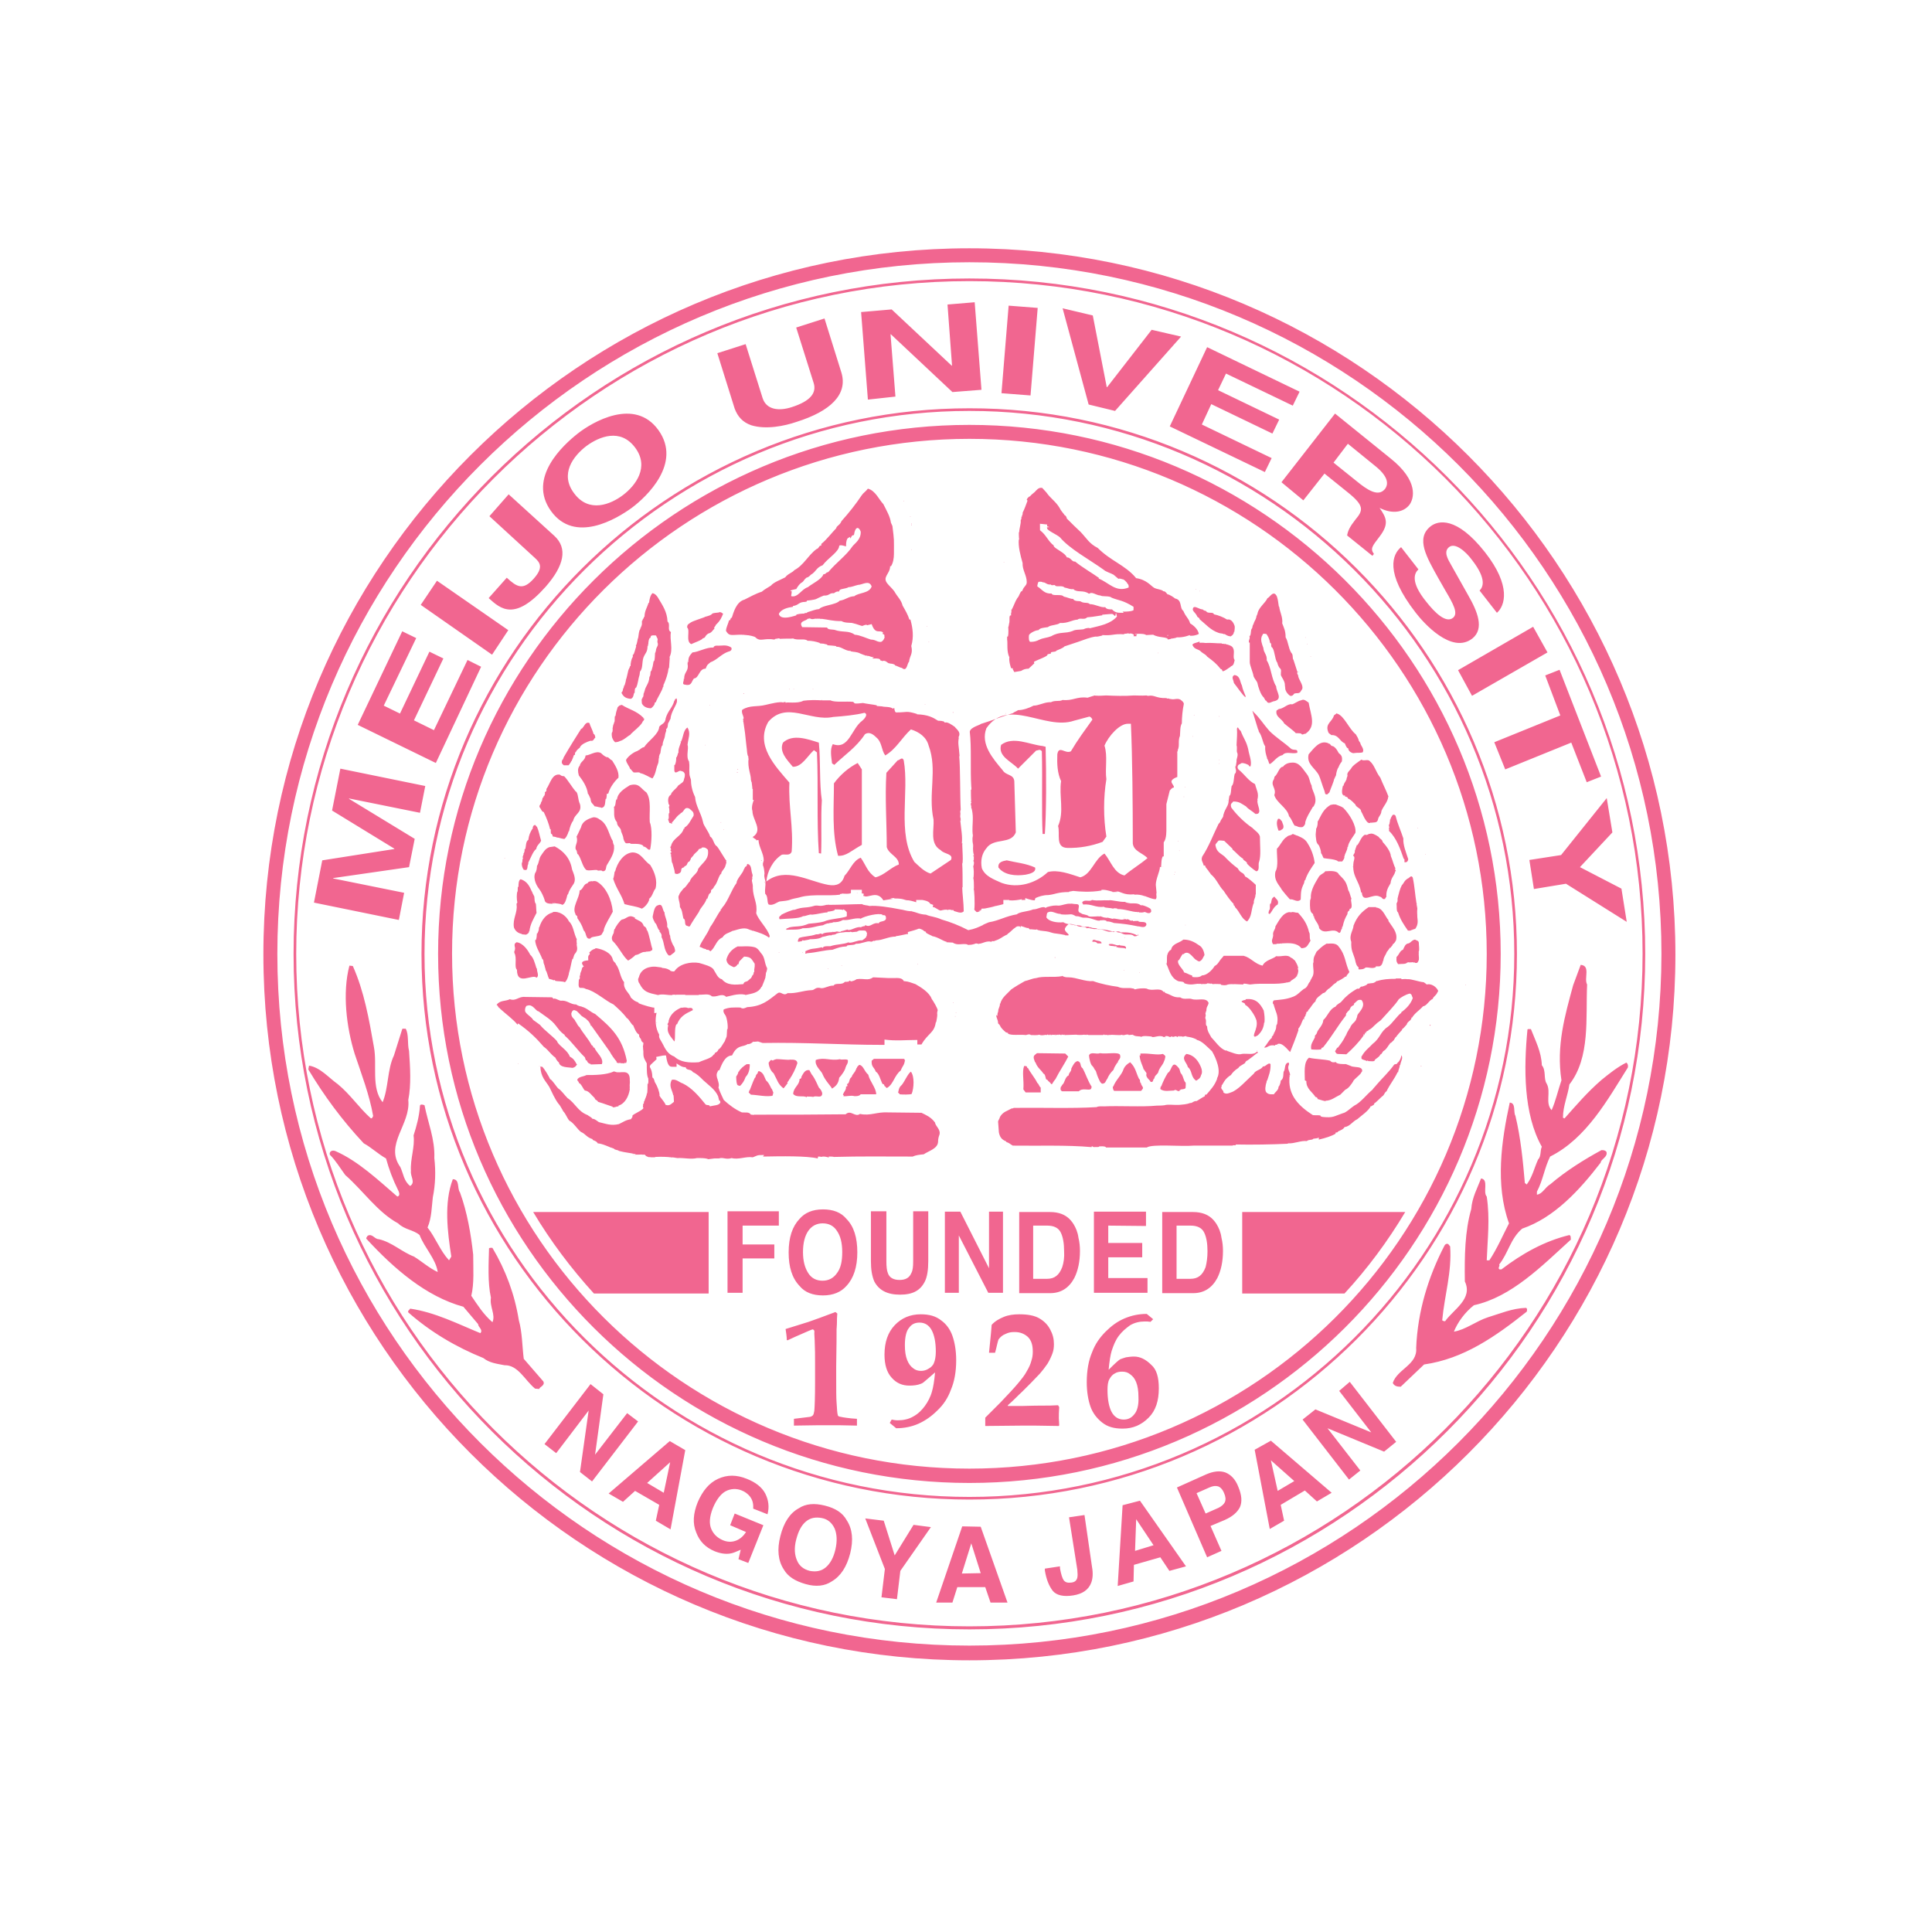 <?xml version="1.0" encoding="utf-8"?>
<!-- Generator: Adobe Illustrator 22.1.0, SVG Export Plug-In . SVG Version: 6.00 Build 0)  -->
<svg version="1.1" id="レイヤー_1" xmlns="http://www.w3.org/2000/svg" xmlns:xlink="http://www.w3.org/1999/xlink" x="0px"
	 y="0px" viewBox="0 0 512 512" style="enable-background:new 0 0 512 512;" xml:space="preserve">
<style type="text/css">
	.st0{display:none;}
	.st1{display:inline;opacity:0.3;fill:none;stroke:#449FDB;enable-background:new    ;}
	.st2{display:inline;fill:none;stroke:#449FDB;}
	.st3{fill:#F16690;}
</style>
<title></title>
<g id="icomoon-ignore" class="st0">
	<line class="st1" x1="16" y1="0" x2="16" y2="512"/>
	<line class="st2" x1="32" y1="0" x2="32" y2="512"/>
	<line class="st1" x1="48" y1="0" x2="48" y2="512"/>
	<line class="st2" x1="64" y1="0" x2="64" y2="512"/>
	<line class="st1" x1="80" y1="0" x2="80" y2="512"/>
	<line class="st2" x1="96" y1="0" x2="96" y2="512"/>
	<line class="st1" x1="112" y1="0" x2="112" y2="512"/>
	<line class="st2" x1="128" y1="0" x2="128" y2="512"/>
	<line class="st1" x1="144" y1="0" x2="144" y2="512"/>
	<line class="st2" x1="160" y1="0" x2="160" y2="512"/>
	<line class="st1" x1="176" y1="0" x2="176" y2="512"/>
	<line class="st2" x1="192" y1="0" x2="192" y2="512"/>
	<line class="st1" x1="208" y1="0" x2="208" y2="512"/>
	<line class="st2" x1="224" y1="0" x2="224" y2="512"/>
	<line class="st1" x1="240" y1="0" x2="240" y2="512"/>
	<line class="st2" x1="256" y1="0" x2="256" y2="512"/>
	<line class="st1" x1="272" y1="0" x2="272" y2="512"/>
	<line class="st2" x1="288" y1="0" x2="288" y2="512"/>
	<line class="st1" x1="304" y1="0" x2="304" y2="512"/>
	<line class="st2" x1="320" y1="0" x2="320" y2="512"/>
	<line class="st1" x1="336" y1="0" x2="336" y2="512"/>
	<line class="st2" x1="352" y1="0" x2="352" y2="512"/>
	<line class="st1" x1="368" y1="0" x2="368" y2="512"/>
	<line class="st2" x1="384" y1="0" x2="384" y2="512"/>
	<line class="st1" x1="400" y1="0" x2="400" y2="512"/>
	<line class="st2" x1="416" y1="0" x2="416" y2="512"/>
	<line class="st1" x1="432" y1="0" x2="432" y2="512"/>
	<line class="st2" x1="448" y1="0" x2="448" y2="512"/>
	<line class="st1" x1="464" y1="0" x2="464" y2="512"/>
	<line class="st2" x1="480" y1="0" x2="480" y2="512"/>
	<line class="st1" x1="496" y1="0" x2="496" y2="512"/>
	<line class="st1" x1="0" y1="16" x2="512" y2="16"/>
	<line class="st2" x1="0" y1="32" x2="512" y2="32"/>
	<line class="st1" x1="0" y1="48" x2="512" y2="48"/>
	<line class="st2" x1="0" y1="64" x2="512" y2="64"/>
	<line class="st1" x1="0" y1="80" x2="512" y2="80"/>
	<line class="st2" x1="0" y1="96" x2="512" y2="96"/>
	<line class="st1" x1="0" y1="112" x2="512" y2="112"/>
	<line class="st2" x1="0" y1="128" x2="512" y2="128"/>
	<line class="st1" x1="0" y1="144" x2="512" y2="144"/>
	<line class="st2" x1="0" y1="160" x2="512" y2="160"/>
	<line class="st1" x1="0" y1="176" x2="512" y2="176"/>
	<line class="st2" x1="0" y1="192" x2="512" y2="192"/>
	<line class="st1" x1="0" y1="208" x2="512" y2="208"/>
	<line class="st2" x1="0" y1="224" x2="512" y2="224"/>
	<line class="st1" x1="0" y1="240" x2="512" y2="240"/>
	<line class="st2" x1="0" y1="256" x2="512" y2="256"/>
	<line class="st1" x1="0" y1="272" x2="512" y2="272"/>
	<line class="st2" x1="0" y1="288" x2="512" y2="288"/>
	<line class="st1" x1="0" y1="304" x2="512" y2="304"/>
	<line class="st2" x1="0" y1="320" x2="512" y2="320"/>
	<line class="st1" x1="0" y1="336" x2="512" y2="336"/>
	<line class="st2" x1="0" y1="352" x2="512" y2="352"/>
	<line class="st1" x1="0" y1="368" x2="512" y2="368"/>
	<line class="st2" x1="0" y1="384" x2="512" y2="384"/>
	<line class="st1" x1="0" y1="400" x2="512" y2="400"/>
	<line class="st2" x1="0" y1="416" x2="512" y2="416"/>
	<line class="st1" x1="0" y1="432" x2="512" y2="432"/>
	<line class="st2" x1="0" y1="448" x2="512" y2="448"/>
	<line class="st1" x1="0" y1="464" x2="512" y2="464"/>
	<line class="st2" x1="0" y1="480" x2="512" y2="480"/>
	<line class="st1" x1="0" y1="496" x2="512" y2="496"/>
</g>
<path class="st3" d="M222.4,375.4c-0.2-0.1-0.4-0.2-0.4-0.5c-0.1-0.3-0.2-1.4-0.3-3.2c-0.1-1.2-0.1-3.4-0.1-6.5V362
	c0.1-5.2,0.1-8.5,0.1-9.7c0-0.3,0.1-1,0.1-2.2s0.1-1.8,0.1-2l-0.5-0.4c-3.2,1.2-5.6,2.1-7.1,2.6s-3.6,1.1-6.1,1.9v0.1
	c0.1,0.4,0.1,0.9,0.2,1.4c0.1,0.6,0.1,1.1,0.1,1.4l0.2,0.1c0.8-0.4,2.6-1.2,5.6-2.5c0.6-0.2,0.9-0.4,1-0.4s0.2,0,0.4,0.2
	s0.1,0.5,0.1,0.9l0.1,1.9c0.1,2.1,0.1,4,0.1,5.9v5.2c0,3.9-0.1,6.4-0.2,7.5c-0.1,0.6-0.2,1-0.4,1.2s-0.6,0.4-0.9,0.4l-4.1,0.5v1.8
	c4.8-0.1,7.8-0.1,9.1-0.1c1.9,0,4.4,0,7.6,0.1V376c-0.4,0-0.9-0.1-1.4-0.1C223.8,375.7,222.8,375.5,222.4,375.4L222.4,375.4z
	 M249.4,349.9c-1.4-1.1-3.1-1.6-5.4-1.6c-2.8,0-5.1,1-6.9,2.9s-2.7,4.5-2.7,7.8c0,2.6,0.6,4.7,1.9,6.1c1.3,1.5,2.9,2.1,4.7,2.1
	c1.1,0,2.1-0.1,3.1-0.5c0.3-0.1,0.6-0.3,0.8-0.5c0.5-0.4,1.4-1.2,2.9-2.5c-0.2,2.3-0.5,4-0.8,5c-0.4,1.5-1.1,2.8-1.9,3.9
	s-1.8,2.1-3.1,2.8c-1.2,0.7-2.6,1-4.1,1c-0.6,0-1.1-0.1-1.6-0.2l-0.5,0.9l1.7,1.4c2.1,0,4.1-0.4,5.9-1.2s3.5-2,5-3.5
	c1.6-1.5,2.8-3.3,3.6-5.5c0.9-2.1,1.4-4.7,1.4-7.8c0-2.6-0.4-4.8-1-6.5C251.8,352.3,250.8,350.9,249.4,349.9L249.4,349.9z
	 M247.5,361.2c-0.2,0.6-0.8,1.2-1.4,1.5c-0.6,0.4-1.3,0.6-2,0.6c-0.8,0-1.5-0.2-2.1-0.7c-0.7-0.5-1.2-1.2-1.6-2.2s-0.6-2.3-0.6-3.9
	c0-2.2,0.4-3.8,1.1-4.6c0.7-1,1.6-1.4,2.8-1.4c1.4,0,2.5,0.7,3.2,2s1.1,3.2,1.1,5.7C248,359.5,247.8,360.5,247.5,361.2L247.5,361.2z
	 M280.4,372.4c-1.5,0.1-2.8,0.1-3.8,0.1c-3.2,0-5.1,0.1-5.7,0.1h-3.8v-0.2c1.4-1.2,2.6-2.5,3.9-3.7l2.2-2.2l2.4-2.5
	c0.7-0.8,1.3-1.6,2-2.6c0.6-1,1-1.9,1.3-2.7s0.4-1.6,0.4-2.5c0-1.4-0.3-2.6-1-3.9s-1.6-2.2-3-3c-1.3-0.7-3-1-5.2-1
	c-1.5,0-2.9,0.2-4.1,0.7s-2.3,1.1-3.2,2.1c-0.1,0.9-0.1,1.6-0.2,2.4l-0.5,5h1.6c0.4-1.4,0.6-2.6,0.9-3.5c0.5-0.7,1.1-1.2,1.9-1.5
	c0.8-0.4,1.5-0.5,2.4-0.5c1.5,0,2.6,0.5,3.5,1.3c0.9,0.9,1.3,2.1,1.3,3.9c0,0.9-0.1,1.6-0.4,2.5c-0.2,0.8-0.6,1.7-1.2,2.7
	c-0.5,1-1.4,2.1-2.4,3.3s-2.5,2.8-4.6,5l-4,4v2.2l10-0.1c0.6,0,1.6,0,3.1,0l6.4,0.1l0.1-0.2c0-0.8-0.1-1.4-0.1-1.8
	c0-0.8,0-1.8,0.1-3L280.4,372.4L280.4,372.4z M300.5,359.5c-0.7,0-1.4,0.1-2.1,0.2c-0.7,0.2-1.2,0.4-1.5,0.5
	c-0.4,0.2-1.4,1.1-3.1,2.8c0.2-2.3,0.5-4,0.8-5c0.5-1.5,1-2.8,1.9-4s1.9-2,3-2.8c1.2-0.7,2.5-1,3.9-1c0.5,0,0.9,0,1.5,0.1l0.7-0.7
	l-1.7-1.4c-2.1,0-4,0.4-5.9,1.2s-3.5,2-5,3.5s-2.8,3.3-3.6,5.5c-0.9,2.1-1.4,4.8-1.4,7.9c0,2.6,0.4,4.8,1,6.5s1.7,3.1,3.1,4.2
	s3.1,1.6,5.4,1.6c2.8,0,5-1,6.9-2.9s2.7-4.5,2.7-7.8c0-2.9-0.6-5-2-6.2C303.6,360.2,302.1,359.5,300.5,359.5L300.5,359.5z
	 M300.6,374.8c-0.7,0.9-1.6,1.4-2.8,1.4c-1.4,0-2.5-0.7-3.2-2s-1.1-3.3-1.1-5.8c0-1.2,0.1-2.2,0.5-2.9s0.8-1.2,1.4-1.5
	c0.6-0.4,1.3-0.5,2-0.5c0.8,0,1.5,0.2,2.1,0.7c0.7,0.5,1.2,1.1,1.6,2.1s0.6,2.3,0.6,3.9C301.8,372.3,301.4,373.9,300.6,374.8
	L300.6,374.8z M192.9,342.6h3.9v-9.1h8.4v-3.7h-8.4v-5h9.6V321h-13.6v21.6H192.9z M218.1,320.5c-2.8,0-4.8,0.9-6.2,2.5
	c-1.9,2-2.9,4.9-2.9,8.9c0,3.9,0.9,6.8,2.9,8.9c1.4,1.7,3.5,2.5,6.2,2.5s4.8-0.9,6.2-2.5c1.9-2,2.9-5,2.9-8.9s-0.9-6.9-2.9-8.9
	C222.9,321.3,220.8,320.5,218.1,320.5z M221.8,337.4c-0.9,1.3-2.2,2-3.8,2s-2.9-0.6-3.8-2s-1.4-3.2-1.4-5.6s0.5-4.3,1.4-5.6
	c0.9-1.3,2.2-2,3.8-2s2.9,0.6,3.8,2c0.9,1.3,1.4,3.1,1.4,5.6S222.8,336.1,221.8,337.4z M245.1,339.6c0.6-1.2,0.9-3,0.9-5.4V321h-4
	v13.2c0,1.5-0.1,2.5-0.5,3.2c-0.5,1.2-1.5,1.8-3.1,1.8s-2.7-0.6-3.1-1.8c-0.3-0.7-0.4-1.8-0.4-3.2V321h-4.1v13.2
	c0,2.3,0.3,4,0.9,5.4c1.2,2.3,3.4,3.5,6.8,3.5S243.9,342,245.1,339.6z M265.8,342.6v-21.5h-3.7v15l-7.6-15h-4.1v21.5h3.7v-15.2
	l7.8,15.2H265.8z M284.5,324.4c-0.9-1.4-1.9-2.2-3.2-2.7c-0.8-0.3-1.8-0.5-3-0.5h-8.2v21.5h8.2c2.9,0,5-1.4,6.4-4
	c1-2,1.5-4.4,1.5-7.2c0-1.1-0.1-2.3-0.4-3.5C285.6,326.5,285.1,325.4,284.5,324.4L284.5,324.4z M281.5,335.8c-0.8,2.1-2,3.1-4,3.1
	h-3.7v-14.1h3.7c1.8,0,3,0.6,3.6,1.8c0.6,1.2,0.9,2.9,0.9,5C282.1,333.2,281.9,334.6,281.5,335.8L281.5,335.8z M303.7,324.9v-3.8
	h-13.8v21.5h14.2v-3.9h-10.4v-5.5h9v-3.8h-9v-4.6L303.7,324.9L303.7,324.9z M322.4,324.4c-0.9-1.4-1.9-2.2-3.2-2.7
	c-0.8-0.3-1.8-0.5-3-0.5H308v21.5h8.2c2.9,0,5-1.4,6.4-4c1-2,1.5-4.4,1.5-7.2c0-1.1-0.1-2.3-0.4-3.5
	C323.5,326.5,323,325.4,322.4,324.4L322.4,324.4z M319.5,335.8c-0.8,2.1-2,3.1-4,3.1h-3.7v-14.1h3.7c1.8,0,3,0.6,3.6,1.8
	c0.6,1.2,0.9,2.9,0.9,5C320,333.2,319.8,334.6,319.5,335.8L319.5,335.8z M107.1,236.6l-18.8-3.8v-0.1l20.1-2.9l1.5-7.5l-17.4-10.6
	v-0.1l18.8,3.8l1.4-7.1l-22.5-4.6L88,214.8l16.5,10.1v0.1l-19.1,3l-2.2,11.2l22.5,4.6L107.1,236.6L107.1,236.6z M127.5,176.7
	l-3.6-1.8l-8.9,18.6l-5.3-2.6l7.8-16.4l-3.7-1.8l-7.8,16.4l-4.3-2.1l8.6-17.9l-3.7-1.8l-11.8,24.8l20.7,10.1L127.5,176.7
	L127.5,176.7z M134.7,167l-18.9-13.1l-4.3,6.4l18.9,13.2L134.7,167z M134.3,153.1l-4.8,5.4c3.2,2.9,6.9,6.2,15.1-3
	c4.9-5.6,5.9-10.2,2.3-13.5l-12.1-11l-5.1,5.8l12.1,11.1c1.3,1.2,2.3,2.5-0.4,5.5C138.6,156.5,137,155.6,134.3,153.1L134.3,153.1z
	 M167.4,134.6c3.9-2.9,13.4-11.8,7.1-20.6s-17.6-2.1-21.4,0.9s-13.4,11.7-7.1,20.5C152.3,144.2,163.4,137.5,167.4,134.6z
	 M155.4,118.2c3.4-2.5,9-4.8,12.9,0.4s0.1,10.1-3.2,12.6s-9,4.8-12.9-0.4C148.2,125.6,152,120.8,155.4,118.2z M199.1,112.7
	c3.9,1.2,8.8,0.2,12-0.9c8.9-2.8,13.6-7.2,11.9-13l-4.5-14.4l-7.5,2.4l4.6,14.6c0.9,2.7-0.8,4.9-5.8,6.5c-3.4,1.1-6.7,0.7-7.7-2.4
	l-4.5-14.3l-7.5,2.4l4.6,14.7C195.5,110.4,196.8,111.9,199.1,112.7L199.1,112.7z M237.3,105.1L236,88.6h0.1l16.3,15.3l7.7-0.6
	l-1.8-23.2l-7.2,0.6l1.2,16.2h-0.1L236.3,82l-8.1,0.7l1.8,23.2L237.3,105.1L237.3,105.1z M275,81.6l-7.7-0.6l-1.9,23.2l7.7,0.6
	L275,81.6z M295.5,108.9L313,89.2l-7.8-1.8l-11.8,15.2h-0.1l-3.7-19l-8-1.9l6.9,25.5L295.5,108.9L295.5,108.9z M335.2,125.1l1.8-3.7
	l-18.5-8.9l2.5-5.4l16.2,7.8l1.8-3.7l-16.2-7.8l2.1-4.4l17.7,8.5l1.8-3.7L319.9,92l-9.9,21L335.2,125.1z M345.4,132.6l5.6-7.1l6.2,5
	c4.5,3.6,4,4.8,2,7.2c-1.5,1.9-2,3-2.2,4.2l6.7,5.4l0.4-0.5c-1-1.4-0.5-2,1.5-4.6c2.6-3.4,1.8-5,0-7.6c3.4,1.7,6.3,1.2,7.9-0.8
	c1.2-1.6,2.6-6.3-5.1-12.4l-14.6-11.8l-14.2,18.2L345.4,132.6L345.4,132.6z M357.2,117.6l7.5,6.1c3.5,2.9,3.1,4.8,2.4,5.8
	c-1.4,1.8-3.5,1.2-6.6-1.2l-7.1-5.7L357.2,117.6L357.2,117.6z M375.9,150.9l-4.6-5.9c-2.2,1.8-4.5,6.6,3.9,17.4
	c2,2.6,9.5,11.1,15,6.8c3.2-2.6,1.4-7.1-1.2-11.6l-4.5-8c-0.8-1.4-2-3.4-0.5-4.6c1.6-1.3,4.4,1.1,6.1,3.4c4.2,5.4,2.7,7.4,2,8.1
	l4.6,5.9c2.1-1.8,3.9-7.1-3.2-16.1c-7.5-9.5-12.4-8.4-14.4-6.8c-4,3.2-1,8.2,2,13.6l2,3.5c2,3.4,3.4,5.9,2,7.1
	c-1.9,1.6-4.9-1.4-7.1-4.2C373.6,154.1,374.9,151.8,375.9,150.9z M390.1,184.4l20-11.5l-3.8-6.8l-19.9,11.5L390.1,184.4L390.1,184.4
	z M413.5,189.6l-17.5,7.1l2.9,7.2l17.5-7.1l4.1,10.5l3.8-1.5l-11-28.3l-3.8,1.5L413.5,189.6L413.5,189.6z M405.3,227.9l1.2,7.7
	l8.5-1.4l16.1,10.1l-1.4-8.8l-11-5.7l8.6-9.2l-1.5-9.1l-12.1,15.1L405.3,227.9z M166.2,374.5l-8.5,11l2.2-16l-3.4-2.7l-12.2,15.9
	l3.1,2.4l8.6-11.3l-2.3,16.3l3.2,2.5l12.2-15.9L166.2,374.5L166.2,374.5z M161.3,395.8l3.8,2.2l3.2-2.9l6.4,3.7l-0.9,4.2l3.9,2.3
	l3.9-21l-4.1-2.4L161.3,395.8z M175.9,395.6l-4.4-2.6l6.1-5.5L175.9,395.6z M197.9,391.9c-2.7-1.1-5.2-1.1-7.6,0s-4.1,3.2-5.4,6.2
	c-1.2,3-1.4,5.6-0.4,8c0.9,2.4,2.5,4,4.9,5c1.5,0.6,2.9,0.8,4.1,0.6c0.8-0.1,1.6-0.5,2.8-1l-0.6,2.5l2.6,1l4-10l-7.6-3.1l-1.2,3.1
	l4.2,1.8c-0.7,1.1-1.6,1.9-2.7,2.3c-1.1,0.4-2.3,0.4-3.6-0.2s-2.3-1.5-2.9-2.9c-0.6-1.4-0.5-3.2,0.4-5.5c0.9-2.2,2.1-3.8,3.4-4.5
	s2.9-0.8,4.3-0.2c0.8,0.3,1.4,0.8,1.9,1.3c0.9,1,1.2,2.1,1.1,3.5l3.8,1.5c0.5-1.9,0.3-3.7-0.6-5.5
	C201.9,394.1,200.2,392.8,197.9,391.9L197.9,391.9z M218.6,399c-2.8-0.7-5.1-0.5-6.9,0.7c-2.4,1.3-4,3.8-4.9,7.4
	c-0.9,3.5-0.6,6.5,0.9,8.8c1.1,1.9,3,3.1,5.8,3.9s5.1,0.5,6.9-0.7c2.4-1.4,4-3.9,4.9-7.4c0.9-3.6,0.6-6.5-0.9-8.8
	C223.3,400.9,221.4,399.7,218.6,399z M221.4,410.6c-0.5,2.2-1.4,3.8-2.6,4.8c-1.2,1-2.6,1.2-4.2,0.9c-1.6-0.4-2.8-1.3-3.4-2.8
	c-0.6-1.4-0.8-3.2-0.2-5.5s1.4-3.8,2.6-4.8s2.6-1.2,4.2-0.9s2.7,1.3,3.4,2.8C221.8,406.6,221.9,408.4,221.4,410.6L221.4,410.6z
	 M237.1,412.2l-2.9-9.2l-4.9-0.6l5.2,13.4l-0.9,7.5l4.1,0.5l0.9-7.5l8.1-11.6l-4.6-0.6L237.1,412.2z M255,404.5l-6.9,20.2h4.3
	l1.3-4.1h7.4l1.4,4.1h4.5l-7.1-20.1L255,404.5L255,404.5z M254.9,417l2.5-8l2.5,7.9L254.9,417L254.9,417z M287.4,401.5l-4.1,0.6
	l2.2,13.9c0.1,1,0.1,1.6,0,2.1c-0.2,0.8-0.7,1.2-1.6,1.3c-0.9,0.1-1.5,0-2-0.6c-0.4-0.6-0.7-1.6-1-3.2v-0.5l-4,0.6v0.5
	c0.4,2.4,1.1,4.1,2.1,5.4c1,1.2,2.9,1.6,5.4,1.2s4.1-1.5,4.8-3.4c0.4-1.1,0.5-2.5,0.2-4.1L287.4,401.5L287.4,401.5z M297.5,398.9
	l-1.3,21.4l4.2-1.2l0.1-4.4l7-2l2.4,3.6l4.4-1.2l-12.2-17.4L297.5,398.9L297.5,398.9z M300.8,411l0.3-8.4l4.6,6.9L300.8,411z
	 M324.7,390.2c-1.5-0.5-3.1-0.3-5,0.5l-7.8,3.5l8,18.5l3.8-1.7l-2.9-6.6l3.8-1.6c2-0.9,3.3-2,4-3.4c0.6-1.4,0.5-3.1-0.4-5.3
	C327.4,392,326.2,390.8,324.7,390.2L324.7,390.2z M324.6,398.1c-0.3,0.6-0.9,1.1-1.7,1.5l-3.4,1.5l-2.4-5.4l3.4-1.5
	c0.9-0.4,1.6-0.5,2.3-0.3c0.6,0.2,1.2,0.8,1.6,1.8C324.8,396.6,324.9,397.4,324.6,398.1L324.6,398.1z M332.5,384.2l4,21l3.8-2.2
	l-0.9-4.2l6.4-3.8l3.2,2.9l3.9-2.3l-16.1-13.8L332.5,384.2L332.5,384.2z M343,392.5l-4.4,2.6l-1.8-8.1L343,392.5z M354.9,368.6
	l8.5,11l-14.8-6.1l-3.4,2.7l12.3,15.9l3-2.4l-8.7-11.2l15,6.2l3.2-2.6l-12.3-15.9L354.9,368.6L354.9,368.6z M157.4,342.8h30.4v-21.6
	h-46.5C145.9,328.9,151.3,336.1,157.4,342.8z M329.2,342.8h27.1c6.1-6.6,11.5-13.9,16.1-21.6h-43.2V342.8L329.2,342.8z M239.6,132.7
	h-0.1v0.1h0.1V132.7z M241.3,136.8h-0.1v0.1h0.1V136.8z M241.6,138.7h-0.1v0.1h0.1V138.7z M241.6,139h-0.1v0.2h0.1V139z
	 M241.6,145.6h-0.1v0.1h0.1V145.6z M266.1,149H266v0.1h0.1V149z M317,156.1h-0.1v0.1h0.1V156.1z M318,156.6h-0.1v0.1h0.1V156.6z
	 M165.7,180.2c0-0.1,0-0.1,0-0.1C165.6,180.1,165.6,180.2,165.7,180.2z M173.2,186.6L173.2,186.6v0.1V186.6z M164.8,183.8
	c0.5,0.9,1.1,1.3,2.4,1.4c0.8-0.4,0.6-1.1,0.9-1.6h0.1c0-0.6,0-1.3,0.4-1.4c0.5-1.1,0.5-2.2,0.9-3.4l0.1-0.8
	c0.8-0.9,0.5-2.4,0.9-3.7c0.5-1.3,1.1-1.4,1.1-3.1l0.1,0.1c0-0.1,0-0.4,0.1-0.6v0.1c0-0.8,0.2-1.6,0.4-1.7c0.4-0.1,0.1-0.5,0.4-0.6
	c0.2-0.2,0.9-0.1,1.3-0.1c-0.1,0.1-0.1,0.1-0.2,0.1h0.2c0.2,0.6,0.4,0.6,0.4,1.1h-0.1v0.1h0.1c0,0.1-0.1,0.2-0.1,0.4
	c0.5,1.2-0.4,1.2-0.4,2.6l-0.1-0.1c0,0.1,0.1,0.4-0.1,0.4l0,0c0,0.6-0.1,1.9-0.2,2.1l-0.2,0.2c-0.2,1.2-0.2,1.3-0.6,2.6
	c-0.1,0-0.1-0.1-0.1-0.2c-0.2,0.5,0,1.2-0.4,1.7c-0.1,1.9-1.1,2.4-1.3,3.9l-0.1-0.1c0,0.1,0.1,0.4-0.1,0.5v-0.1
	c-0.1,0.4,0,1.2-0.4,1.3l0.1,0.1c-0.4,0.2-0.2,0.9-0.2,1.4c0.4,0.9,1.4,1.3,2.4,1.3c0.2-0.1,0.8-0.6,1-1.2c-0.1-0.2,0.1-0.4,0.3-0.4
	c0.4-1.2,1.7-3,1.9-4.1c0,0,0.1,0,0.1,0.1c0-0.2,0-0.6,0.1-0.8v0.1c0.6-1.4,1.1-2.8,1.3-4.4l0.1,0.1l0.2-2.9h-0.1
	c1.1-2.1,0-4.6,0.4-6.7c-1.1-0.6,0-2-0.9-2.8c-0.1-2.6-1.4-4.4-2.4-6.1c-0.2-0.4-0.8-1.3-1.6-1.4c-0.6,0.6-0.8,1.7-0.9,2.6l-0.1-0.1
	c-0.4,1.3-1.1,2.2-1.1,3.8h-0.2c0.1,0.5-0.2,0.2-0.4,1.1l-0.1-0.1c0,0.2,0.1,1.2-0.1,1.2c0.2,0.2-0.4,0.6-0.1,0.6l-0.1,0.1h-0.1v0.1
	c0,0,0,0.1,0,0.2c-0.4,0.4-0.4,1.3-0.6,2.5c0-0.1,0-0.1,0-0.2c-0.2,0.6-0.2,1.4-0.6,2.2l0.1,0.1c-0.2,0.5-0.5,2-0.8,2.2h-0.1v0.6
	c-0.4,0.5-0.6,1.7-0.6,2.4l-0.1,0.1l-0.1-0.1c0.1,0.5-0.4,0.8-0.4,1.3v-0.1c-0.2,0.8-0.4,1.9-0.6,2.4l0,0c-0.1,0.7-0.2,0.9-0.4,1.6
	c-0.1,0-0.1-0.1-0.1-0.1c0,0.5-0.3,1-0.3,1C165,183.7,164.5,183.3,164.8,183.8L164.8,183.8z M339.8,178.4v-0.1
	C339.7,178.4,339.7,178.4,339.8,178.4z M331,170.3h0.2v5.2c0,0.8,0.9,2.8,1,3.7c0.2,0.6,0.8,1.2,1,1.7c0.2,1.1,0.9,3.1,1.5,3.7h-0.1
	c0.5,0.1,0.6,1.2,1,1.1c0.5,1.2,1.5,0.1,2.2,0.1c2.2-0.6,0.4-2.5,0.4-3.9c-1.3-2.1-1.3-5-2.5-6.9c0.1-1.6-0.8-1.9-0.9-3.3
	c-0.4-1.1-0.8-2.1-0.4-3.1c0-0.2,0.2-0.1,0.2-0.4c0.1-0.5,1-0.1,1-0.2c0.4,0.6,0.8,1.2,1,2.4c0.5,0.1,0.1,0.6,0.4,1.1
	c0.8,0.4,0.8,3.3,1.5,4.1c0.1,0.6,0.5,1.4,0.8,1.6c0.4,0.4,0,1.3,0.2,1.4h-0.1l0.1,0.4l-0.1-0.1c0.5,0.9,1,1.6,1.1,2.4v0.1
	c0,0.2,0,0.4,0.1,0.6h-0.1v0.1h0.1c0,0.1,0,0.2,0,0.4c0.1,0.8,0.8,1.6,1.3,1.9c0.6,0.1,0.8-0.2,1.1-0.6c0.5-0.1,0.5-0.1,0.8-0.1
	c0.9,0,0.9-0.6,1.3-1.1c0.4-1.1-1.1-2.6-1.1-3.7c-0.2-0.2-0.3-0.6-0.2-0.8v0.1h0.1V178h-0.1l0,0l0,0l-1-3.1c-0.4-0.5,0-1.4-0.6-1.9
	c-0.8-1.3-0.8-3-1.5-4.1c0-1.7-0.4-2.4-0.9-3.7c0.2-1.6-0.6-2.9-0.8-4.4l-0.1-0.1c-0.2-1.2-0.2-1.7-0.5-2.6c-0.9-2-2,0.4-2.5,0.4
	c-0.6,1.4-2.5,2.5-2.7,4.4l-0.1-0.1c0,0.1,0.1,0.2-0.1,0.4v-0.1c-0.1,1.1-0.5,1.3-0.8,2.2h0.1c-0.4,0.2-0.4,1.2-0.5,1.2
	c-0.5,0.6-0.1,1.4-0.6,2.1l-0.1-0.1C331.4,169.4,330.8,169.5,331,170.3L331,170.3z M344.1,178.1l0.1-0.1
	C344.1,177.9,344.1,178,344.1,178.1z M317.9,164.1c1.5,1.2,2.9,2.9,5,3.6c0.4,0.2,1.1,0.1,1.5,0.4l0.1-0.1c0.4,0.2,0.8,0.6,1.5,0.6
	v0.1h0.1v-0.1h0.1c0.4-0.2,0.8-0.6,0.8-1.2l0.1,0.1c0-0.2,0.2-1.1,0.1-1.6c-0.2-0.6-0.8-2-2-1.7c-0.9-0.6-2.4-1.2-3.5-1.4
	c-0.2-0.8-1.7,0-2.1-0.9c-0.2,0-0.6-0.1-0.9-0.4c-0.9,0-2.1-1.1-2.5-0.4c-0.4,0.8,0.5,1.1,1,2.1
	C317.3,163.7,317.9,163.6,317.9,164.1L317.9,164.1z M183.2,170.7c1.3-0.6,2.1-0.8,3-1.4l-0.1-0.1c1.1-0.2,0.5-0.6,1.6-1.3
	c0.9-0.2,1.1-0.8,1.7-1.4l-0.2-0.1c0.1-0.2,0.5-0.6,0.5-0.8c1.2-1.1,1.6-2.1,1.9-2.9h0.1c-0.6-0.4-0.4-0.4-1.1-0.5v0.1
	c-0.5,0.1-1.8,0.1-1.9,0.4c-0.6,0.6-1.7,0.6-2.1,0.9c-1.3,0.5-2.8,0.9-3.6,1.4c-0.5,0.4-0.9,0.4-0.9,1.3
	C183,167,181.6,170,183.2,170.7z M245.7,165.9h-0.1v0.1h0.1V165.9z M346,168.9h-0.1v0.1h0.1V168.9z M209.4,169.1v0.1h0.1v-0.1H209.4
	z M316,170.9c0.6,1.4,1.5,0.9,2.4,1.9c0.6,0.5,1.1,0.6,1.5,1.2c1.5,1.1,2.5,1.9,3.6,3.3h-0.1c0.5,0,0.5,0.4,0.6,0.6
	c0.8-0.1,1.5-0.9,2.2-1.2l-0.1-0.1c0.9-0.2,0.9-0.9,1.1-1.7c-0.6-0.6,0.1-2.2-0.4-3.1c-0.2-0.6-1.1-0.9-2-1.1v-0.1h-0.1v0.1
	c-0.4-0.1-0.6-0.1-0.9-0.1v-0.1c-1.8,0-2.6-0.2-4.4-0.1c-0.4-0.1-1.5-0.1-1.5,0V170C317.4,170.3,316.1,170.4,316,170.9L316,170.9z
	 M246.2,170.1h-0.1v0.1h0.1V170.1z M346.5,170.6h-0.1v0.1h0.1V170.6z M181.1,180L181.1,180L181.1,180z M181.3,181.4
	c2.1,0.5,1.8-0.6,2.6-1.6c1.4-0.1,1.3-2.6,3.1-2.6c0.4-1.1,0.6-1.1,1.3-1.7c1.7-0.6,2.9-2.2,4.7-2.8c0.5-0.1,1.1-0.4,0.8-1.1
	c-1.4-0.9-2.4-0.4-3.9-0.5c-0.4,0-0.8,0.2-0.8,0.5c-1.9-0.1-4,1.2-5.6,1.3c-0.8,0.9-1.1,1.3-1.1,2.6c-0.1,0-0.1,0-0.1-0.1h-0.1v0.2
	h0.1c0,0.1-0.1,0.2-0.1,0.2c0.4,2.1-0.8,2.1-0.9,3.9l0.1,0.1l-0.1,0.1l-0.1-0.1C181.3,180.6,180.7,181.2,181.3,181.4L181.3,181.4z
	 M307,173.1V173h-0.1v0.1H307z M347.4,173.9h-0.1v0.1h0.1V173.9z M327.1,178.9c-0.9,0.5-0.2,1.3-0.1,2.1c0.9,1.1,2.4,3.4,3.1,3.8
	c0-0.1,0-0.1-0.1-0.2h0.1v-0.1l0,0c-0.4-1.1-0.7-1.5-1-2.9C328.6,180.8,328.7,179,327.1,178.9L327.1,178.9L327.1,178.9z
	 M209.2,182.6v0.1h0.1v-0.1H209.2z M210.4,182.6h-0.1v0.1h0.1V182.6z M215.4,182.6v0.1h0.1v-0.1H215.4z M197,183.7v0.1h0.2v-0.1H197
	z M176.4,190.4c-0.1,1.4-1.1,1.4-1.7,2.2c-0.1,2-2.9,3.7-4,5.4c-0.8,0.1-1.1,0.8-1.7,0.9v0.1c-0.9,0.2-2.6,1.4-3.1,2.4
	c0.1,0.9,0.9,1.6,1.1,2.4c0.2-0.1,0.6,0.8,0.9,0.8l-0.1,0.1c0.9,0.1,1.6-0.2,1.9,0.2c1.1,0.2,2.4,1.1,3.2,1.4
	c0.9-1.2,0.9-2.5,1.4-3.7c0.3-0.6,0.2-1.2,0.3-1.7h0.1v-0.1h-0.1c0.1-0.4,0.1-0.8,0.4-1.2c0.1-0.5,0.2-2,0.6-2.1
	c0-1.1,0.5-1.6,0.6-2.4c0-0.2,0.1-0.4,0.1-0.6l0,0l0,0c0.1-0.5,0.4-0.9,0.2-1.3c0.6-0.2,0.4-1.3,0.6-1.6c0.2-0.2,0.4-0.9,0.6-1.1
	c0.1-1.9,1.7-3.7,1.7-4.7v-0.4c0-0.1-0.1-0.4-0.2-0.4l0.1,0.2c-0.5-0.2-0.4,0.5-0.6,0.5C178.2,187.6,177,188.3,176.4,190.4
	C176.5,190.6,176.3,190.6,176.4,190.4L176.4,190.4z M344.8,185.6c-0.8,0.1-1.7,0.9-2.5,1.1v-0.1c-1.3,0-2.1,1.2-3.4,1.3l-0.6,0.4
	c-0.4,1.7,1.5,2.2,2,3.4c0.9,0.8,2.5,1.9,3.1,2.6c0.5,0,1.1,0,1.4,0.1c0.4,0.6,0.8-0.1,1.1,0.1c3-2,1.5-4.9,0.9-8.3
	C346.3,185.9,345.6,185.1,344.8,185.6L344.8,185.6z M245.2,186.6h-0.1v0.1h0.1V186.6z M163,196.7c0.2,0,1.2-0.1,1.3-0.4v0.1
	c1.4-0.5,1.8-1.2,2.8-1.7v-0.1c1.1-1.1,2.4-2,3.1-3.1c0.1-0.5,0.6-0.5,0.5-1.1h-0.2v-0.2c-1.9-1.9-3.9-2.2-5.7-3.4
	c-0.9,0.2-0.6,0.2-1.1,0.6c-0.4,1.3-0.4,1.1-0.6,2.4l-0.1-0.1c-0.2,0.5,0,1.3-0.2,1.7v-0.1c-0.1,0.6-0.4,0.8-0.4,1.6l-0.1-0.1
	c0.1,0.1,0.1,1.2-0.1,1.3c-0.2,0.4,0,1.2,0,1.3C162.4,195.9,162.5,196.2,163,196.7L163,196.7z M188.2,186.9v-0.1h-0.1v0.1H188.2z
	 M335.3,197.8c-0.1,1.2,0.2,2.2,0.5,3.1h-0.1c0.2,0.1,0.6,1.2,0.6,1.3c-0.1,0.4,0.5,0.1,0.6,0.2l-0.1-0.1c0.9-0.6,1.7-1.9,3.1-2.2
	c0.9-1.1,2.4-0.2,3.9-0.6c0.2-1.3-1-0.4-1.8-1.2c-1.8-1.6-3.9-2.9-5.6-4.6c-1.6-1.8-2.5-3.4-4.3-5.1l0,0v-0.1H332
	c0-0.1-0.1-0.1-0.1-0.1c0.6,1.9,1.1,3.6,1.5,4.9h-0.1c0.4,0,0.1,0.6,0.4,0.6h-0.1C334.5,195,334.6,196.9,335.3,197.8L335.3,197.8z
	 M353.5,189.6c-0.4,1.7-2.4,2.1-1.5,4.4c0.1,0.4,0.4,0.4,0.8,0.8c2-0.1,2.2,1.7,3.6,2.2c0.2,0.6,0.6,1.4,0.9,1.3
	c0,0.6,0.5,1.1,1.3,1.3c1.5-0.2,1.5,0,2.5-0.2c0.6-0.9-0.6-1.9-0.6-2.5l-0.4-0.6c-0.1-0.6-0.5-1.2-0.8-1.7c-1.8-1.4-3.1-5-5-5.5V189
	L353.5,189.6L353.5,189.6z M252.6,188.7h-0.1v0.2h0.1V188.7z M266.5,189.1h0.1V189h-0.1V189.1z M316.5,189.6v-0.1h-0.1v0.1H316.5
	L316.5,189.6z M323.1,189.8H323v0.1h0.1V189.8z M149.4,202.8h1.3c0.2-0.3,0.5-0.6,0.7-1.1h0.1v-0.1c0.2-0.4,0.4-0.9,0.6-1.5
	c0.6,0,0-0.6,0.5-0.8c0.2-0.5,0.6-0.8,1.1-1.2V198c0.4-0.8,1.8-1.4,2.8-1.7c0.9,0.2,0.8-0.6,1.3-0.8l-0.1-0.1c0.1,0,0-0.8-0.4-0.9
	c-0.2-0.9-0.9-2.1-1.1-2.9c-1.1-0.4-1.3,0.9-2.1,1.6V193c-1.4,2.2-3.1,4.9-4.6,7.5c-0.2,0.2-0.2,0.8-0.5,0.9
	C148.7,202.3,149,202.4,149.4,202.8L149.4,202.8z M327.8,193.1c0.1,1.3,0,2.4-0.1,4.4c0.2,0.6,0,1.3,0.1,1.8
	c0.5,0.9-0.2,1.7-0.1,2.5l-0.2,1.3l-0.1-0.1c-0.1,0.9,0.4,0.9,0,2l-0.1-0.1c-0.4,0.8-0.2,2.9-0.9,3.4c-0.2,0.8-0.1,2.4-0.6,2.6
	l-0.2,1.3l0,0c0,1.4-0.9,1.9-1.4,3.8c0,0.8-0.6,0.9-0.9,2v-0.1l-0.4,0.5c-1.3,2.6-2.5,5.9-4.3,8.6c-0.4,1.1,0.2,1.4,0.4,2.4
	c0.1,0,0.2-0.1,0.4,0c-0.1,0.5,1,1.3,1,1.7h0.1l0.4,0.6c1.5,1.2,2.1,3.1,3.4,4.4c0.5,0.8,1.9,2.8,2.6,3.4c0,0.8,0.2,0.1,0.4,0.9
	c1.3,1.3,1.7,3.1,3.2,3.8c1.3-1.4,1-2.8,1.7-4.8h0.1c-0.2-0.9,0.5-1.4,0.4-2.4l0.1,0.1v-2.6c-0.5-0.5-2.2-2-2.8-2.2
	c-0.6-1.4-1.1-0.6-2-2.2c-1.1-0.8-2-1.6-3-2.6c-1-1.3-2.6-1.3-2.9-3.6c0-0.2,0.4-0.6,0.8-1.1c0.5-0.2,1.5,0.1,1.5,0l2.2,2.1v0.2
	c1,0.8,1.8,1.9,2.9,2.5l-0.1,0.1c0.4,0.5,1,0.6,1.1,1.1h-0.1c0.5,0.6,1.7,1.6,2.5,2.1c1.1-0.1,0.4-1.9,0.8-2.6
	c0.5-1.6,0.2-4.2,0.2-6.3c0.1-1.1-1.5-2-2-2.6c-2.1-1.4-4.3-3.6-5.6-5.4c-0.4-1.2,0.4-1.2,0.5-1.6c1.7,0,2.2,0.6,3.4,1.3
	c0.8,0.9,1.5,1.1,2.5,2c2.2,0.2,0.1-2.9,0.6-3.6l-0.1-0.1c0.5-1.7-0.2-2.6-0.6-4.2c-1.8-0.9-2.6-2.4-4.4-3.9
	c-0.5-0.6-0.1-1.3,0.4-1.4c0,0,0.2-0.2,0.4-0.2v-0.1c0.8,0,1.4,0.3,2,0.6h-0.1v0.1h0.1v0.1c0.1,0.1,0.2,0.1,0.4,0.1
	c0.4-1.4-0.4-3.1-0.6-4.5c-0.5-2.2-1.2-2.8-2-4.9C328.1,193.2,328.1,192.3,327.8,193.1L327.8,193.1z M327.6,197.5c0-0.1,0-0.1,0-0.1
	s0,0,0-0.1V197.5L327.6,197.5z M325.3,212.1c0-0.1,0-0.1,0-0.1C325.1,212,325.2,212.1,325.3,212.1z M323.9,215.9L323.9,215.9
	c0-0.1,0-0.1,0-0.1V215.9z M179.8,199.4L179.8,199.4c0,0.1,0,0.2,0,0.2l-0.1-0.1c-0.1,0.5-0.2,0.8-0.4,1.2h-0.1c0,0.6,0,1.4-0.4,2.1
	l-0.1-0.1v1.4c0.1,1.4,1.3-0.1,1.7,0.2c0.5,0.1,0.9,0.2,1.1,0.9c0,0.4,0,0.6-0.2,1.2v-0.1c-0.1,1.1-0.6,1.1-1.6,1.9
	c-0.4,0.8-1.8,1.6-1.9,2.4c-0.9,0.5-0.8,1.7-0.6,2.5l0,0v0.1h0.1c0.1,0.1,0.1,0.3,0.1,0.4c0,0.1-0.1,0.2-0.1,0.2l-0.1-0.1
	c0.2,0.4,0.2,1.4,0.2,1.7c0,0.1-0.1,0.1-0.1,0.2l-0.1-0.1c0.1,0.2-0.1,0.8,0.1,1.2H177c0.1,0,0.4,0.2,0.1,0.4L177,217l0.4,1.1
	c0.6,0,0.2,0.2,0.6,0.1v0.1h0.1V218H178c0.6-0.4,1.4-1.9,2.4-2.4l-0.1-0.1c1.1-0.2,0.9-1.9,2.4-1.2c0.5,0.5,1.3,0.8,1.1,1.9
	c-0.8,1.2-1.3,2.5-2.4,3.1c0,0.1,0,0.2-0.1,0.4l-0.1-0.1c-0.6,2.1-2.9,2.4-3.4,4.7c-0.4,0.2,0.1,0.6,0,0.6c0.1,0.1,0,0.1,0,0.1h-0.1
	l0.1,0.1c0,0.1,0.1,0.2,0,0.2l-0.1-0.1c-0.2,0.2,0.5,0.5,0.1,0.8l-0.1-0.1v0.4c0,0.1,0.4,0.2,0.1,0.4h-0.1c0.4,0.2,0.1,1.4,0.5,2.1
	v-0.1c0.2,0.9,0.6,1.9,0.6,2.4c0,0.4,0.2,0.6,0.4,0.4v0.1h0.4c0.2-0.1,0.8-0.2,0.9-0.8v0.1c0-1.2,0.6-0.8,0.9-1.2l-0.1-0.1
	c1.1-0.2,0.6-1.1,1.4-1.3c0.1-0.2,0.5-0.8,0.4-0.9c0.2-0.1,0.5-0.6,0.6-0.6c0.2-0.6,1.3-1.2,1.4-1.6c0.1-0.4,0.9-0.2,0.9-0.6
	c0.8-0.1,1.1,0.1,1.6,0.6c0.4,2.6-1.4,3.3-2.6,5.1c-0.1,1.2-1.8,1.9-2.2,3.3c-0.6,0.5-0.8,1.3-1.7,1.9c-0.4,0.6-1.1,1.2-1.1,1.7
	c-0.2,0.1-0.2,0.4-0.2,0.6v0.1c0.1,0.9,0.4,1.4,0.4,2.5c0.6,0.8,0.6,1.6,0.9,3c0.9,0.4-0.1,2,1.3,2c-0.1,0-0.1,0.1-0.2,0.1h0.6
	c0.4-0.8,1.8-2.9,2.4-3.8c0.5-1.3,1.6-2,2.1-3.6c0,0,0.1,0.1,0.1,0.2l0.4-1.1v0.1c0-0.6,0.8-0.6,0.6-1.2c0.1-0.5,0.6-0.4,0.8-1.1
	c0.9-0.9,1.1-2.5,1.8-3.4l0.1,0.1c0-0.8,0.8-1.3,1.1-2.1c0-0.2,0.5-1.2,0.2-1.3c0-0.1,0.1-0.1,0.1-0.2l0.1,0.1
	c-0.6-0.6-1.9-3.1-2.6-3.9c-0.9-0.5-0.9-2.1-1.8-2.6c-0.4-1.4-1.8-2.9-1.9-3.9c-0.6-2.6-1.9-4.1-2.1-6.6c-0.8-1.6-1.1-3.3-1.1-4.6
	c-0.2-0.6-0.4-1.1-0.4-1.6v-0.1c-0.1-1,0.1-1.9-0.1-3.1c-0.9-1.3,0-3.4-0.4-4.4c0.2-1.9,0.9-3,0-4.6c-1.1,0.6-1.1,2.5-1.7,3.7
	c0-0.1,0-0.1,0-0.1C180.3,197.5,179.7,198.3,179.8,199.4L179.8,199.4L179.8,199.4z M180.4,196.4c-0.1,0.1-0.1,0.1,0,0.2
	C180.4,196.6,180.4,196.5,180.4,196.4z M179.8,199.4c-0.1,0.1-0.1,0.1-0.1,0.2C179.7,199.5,179.8,199.4,179.8,199.4L179.8,199.4z
	 M316,195.2h0.1v-0.1H316V195.2z M349.5,205.4c0.4,0.8,1,3,1.5,4.2l0.2,0.8c0.6,0.4,0.8-0.2,1.1-0.4c0.4-1.2,1.1-2.6,1.3-3.7
	l0.1,0.1c0-0.6,0.4-0.6,0.4-1.3c0.1-0.6,0.4-1.6,0.6-1.7c0.2-0.6,0.5-1.1,0.9-1.6c0.2-1.2-0.1-1.7-0.8-2.2c-0.6-1.2-1.3-1.9-1.8-1.9
	c-0.4-0.1-0.5-0.8-1-0.6l0.1-0.1c-2.4-1.1-4.1,1.6-5.3,2.9C346.2,202.5,348.4,203.4,349.5,205.4z M186.9,197.5v-0.1h-0.1v0.1H186.9z
	 M153.6,203.1l-0.1-0.1c-0.4,0.8-0.4,1.4-0.1,2.5c1.1,1.4,2.2,3.1,2.4,4.9c0.2-0.1,0.6,1.3,0.8,1.4h-0.1c0.2,1.2,0.4,0.9,1.1,1.9
	c0.4,0,0.6,0.1,1.1,0.2h-0.1c0.2,0,0.8,0.1,0.8,0.2c1.1-0.2,0.9-1.3,1.1-2.4l0.1,0.1c0.2-0.4,0.2-1.3,0.2-1.4l0.4-0.1
	c0.4-1.6,1.7-3.3,2.7-4.2c0.2-1.7-0.9-3.3-1.7-4.6c-0.5-0.1-1.1-1.1-1.3-0.8c-0.6-0.2-1.1-0.6-1.6-1.1c-1.3-0.8-3,0.6-4.1,0.6
	C155,201.7,153.8,201.7,153.6,203.1z M323.1,201.3H323v0.1h0.1V201.3z M358.1,203.6c-0.2,0.4-1.3,1.2-1,1.9c0,0.4-0.4,0.9-0.2,0.9
	c-0.5,1.2-0.6,0.8-0.9,1.9l-0.1-0.1c-0.2,0.8-0.4,1.7-0.1,2.4c0,0,0.2,0,0.2,0.1c0,0,0,0.1-0.1,0.1c0.2,0,0.5,0,0.6,0.1l-0.1,0.1
	c0.1,0.2,0.8,0.1,0.8,0.6c1,0.4,1.5,1.2,2,1.6v0.1c0.4,0.8,1.5,0.9,1.5,1.7c0.4,0.6,0.9,2.2,1.8,3c0.2,0.1,0.8,0.2,0.6,0
	c0.6,0,0.1,0.1,0.6,0c0.6-0.1,1.3,0.1,1.5-0.9v0.1c0-0.8,0.9-1.2,0.9-2.4v0.1c0.6-1.4,1.7-2.4,1.8-3.8l0.1,0.1
	c-0.8-2.1-1.4-3.1-2.2-5.1c-1.3-1.7-1.5-3.3-2.8-4.4c-0.5-0.6-1.7,0.1-2.2-0.4C360.1,201.8,358.4,202.9,358.1,203.6L358.1,203.6z
	 M348.6,212.4c0.2-1.6-1-3.1-1-4.2c-0.6-1.1-0.5-2.1-1.3-3.1c-1-1.2-1.9-3.1-3.8-3c-1.1,0-2,0.4-2.5,1.1c-1,0-1.3,1.9-2.2,2.6v-0.1
	l-0.2,0.8c-1.1,1.6,0.8,2.4,0.1,4.2c0.6,2.1,3.5,3.4,3.9,5.6c0.8,0.9,0.9,1.7,1.5,2.5c0.8,0.1,0.8,0.5,2,0.4
	c0.4-0.1,0.9-0.8,0.8-1.3c0.5-1.7,1.1-2.4,2.1-4.2l0.1,0.1l0.4-0.9L348.6,212.4L348.6,212.4z M323,202.4h0.1v-0.1H323V202.4z
	 M195.6,203.8h-0.2v0.1h0.2V203.8z M195.3,204.8h0.2v-0.1h-0.2V204.8z M143,213.9c0.5,0.6,0.5,1.2,1.1,1.3c0.8,1.7,1.3,3,1.7,4.6
	h0.2c-0.1,0.4,0,0.6,0,1.1c0.2,0.1,0.4,0.2,0.5,0.8c0.4,0,0.6,0.1,1.1,0.2c-0.1,0-0.1,0.1-0.2,0.1c0.6-0.2,1.2,0.3,2.1,0.3
	c0,0.1-0.4,0.1-0.1,0.1c0.5-0.1,1.1-1.3,1.3-2.1h0.1c0.2-1.1,0.6-2.2,1.1-2.8c0.4-1.9,2.4-2.1,1.8-4.4c-0.6-1.2-0.4-2.8-1.1-3.4v0.1
	c-1.1-1.3-2.1-3.1-3.1-4.1c-0.5,0-0.8-0.1-1.1-0.4c-2.1-0.4-2.6,2.4-3.6,3.8c0.1,0.4-0.1,0.8-0.4,0.8c0.1,0.7-0.1,0.7-0.2,1.1H144
	v0.1h0.1c0,0.1-0.1,0.1-0.1,0.2c-0.4,0.1-0.2,0.9-0.5,1.1c0.1,0.1-0.1,0.2-0.1,0.1C143.4,213.3,142.8,213.3,143,213.9L143,213.9z
	 M144.7,209.2L144.7,209.2c0-0.1,0-0.1,0-0.1V209.2z M163.5,217.9c0,1.2,1.1,1.4,1.1,2.4c0.1,0.4,0.6,1.3,0.6,1.9
	c0.1,0.2,0.1,0.6,0.5,1.1c0.2,0.4,1.1,0,1.4,0.2l-0.1,0.1c0.5,0.1,2.9-0.2,3.5,0.6c0,0,0,0.1-0.1,0.1c1.1,0.1,1.3,1.2,1.9,0.8
	c0.4-1.9,0.6-5.6-0.1-7.2c-0.2-2.6,0.5-5.9-0.9-7.9c-1.6-1.1-1.9-2.6-4.4-1.9c-1.4,0.9-3.2,1.9-3.4,3.8l-0.1-0.1
	c-0.4,0.6-0.1,1.4-0.6,2c-0.1,0-0.1-0.1-0.1-0.1C162.9,215.3,162.4,216.6,163.5,217.9L163.5,217.9z M314,208.6h0.1v-0.1H314V208.6z
	 M313.8,211.1h-0.1v0.1h0.1V211.1z M356,214.1c-0.5-0.4-1.3-0.6-2-0.9c-0.2,0-1-0.1-1,0.1c-0.1-0.4,0,0.2-0.2,0v-0.1
	c-2,1.1-2.5,2.5-3.5,4.4h-0.1c0,0.6,0,1.4-0.4,2v-0.1c0,0.9-0.2,1.4-0.1,2.2c0,0.3,0.1,0.6,0.1,0.8l0,0v0.1l0,0
	c0.1,0.8,0.4,1.1,0.7,1.4c0.2,0.4,0.6,1.4,0.6,2.1L350,226c0.5,0.5,0.5,1.1,0.8,1.4h-0.1c0.9,0.2,2.8,0.2,3.9,0.8
	c0,0-0.1,0.1-0.2,0.1h1.3c0.1-0.2,0.8-0.9,0.5-1.4l0.1,0.1c0.1-0.9,0.8-1.6,0.8-2.6l0.1,0.1c0.1-1.3,1.5-2.9,2-3.8
	C359.5,218.8,357.6,215.7,356,214.1z M368,219.4c0.2,0.2,0.1,0.5,0.1,0.8c2,1.9,3,4.8,3.9,7.4h0.1v0.1h0.1v0.8
	c0.8,0.1,0.9-0.4,1-0.8c-0.6-1.9-1.4-3.7-1.3-5.5c-0.6-1.9-1.5-3.8-2-5.8c-0.1-0.5-0.6-0.6-0.8-0.4v-0.1c-0.2,0.4-0.6,0.8-0.6,1.3
	l-0.1-0.1l-0.1,0.9v-0.1c-0.1,0.2,0,0.6-0.2,0.6c-0.1,0.4,0.1,0.6,0.1,0.9C368.2,219.4,368.1,219.4,368,219.4L368,219.4z M368,219.4
	L368,219.4C367.8,219.3,368,219.4,368,219.4z M152.6,225.2v-0.1c0.5,0.6,0.2,1.3,0.6,1.3c0.9,1.3,1.1,3.1,2.1,4.1
	c0.6,0.4,2.2-0.1,3.1,0.1l-0.1,0.1c0.4,0.1,1.1-0.2,1.4,0.2c1.1,0,0.8-1.1,1.1-1.6c0.8-1.4,2.2-3.3,1.9-5.1l0.1,0.1
	c-0.2-0.6-0.4-0.9-0.4-1.4c-1.1-1.7-1.3-4.6-3.6-5.8c-0.2-0.2-0.9-0.6-1.6-0.5c-1.4,0.4-2.9,1.1-3.2,2.6c-0.6,1.2-0.6,1.4-1.2,2.5
	C153.3,223.4,152.2,224,152.6,225.2z M339.9,219.7c0.6-0.6-0.1-1.6-0.2-2.1c-0.2,0-0.4-0.8-1-0.6c-0.6,0.9-0.2,2.2,0.1,3.1
	C339.5,220.2,339.6,219.8,339.9,219.7z M191.1,218v-0.1H191v0.1H191.1z M138.3,227.2c0-0.1,0-0.1,0-0.1V227
	C138.2,227.1,138.3,227.2,138.3,227.2L138.3,227.2z M139.6,230.4c0.3-0.4,0.1-1.1,0.4-1.4v-0.4c0.6-1.1,1.3-3.1,2.1-3.6
	c0.2-1.1,0.9-1.3,1.3-2.2c-0.4-1.3-0.6-2.6-1.1-3.7c-0.5-0.2-0.1-0.6-0.8-0.4c-0.1,0.1-0.6,0.9-0.2,0.6c-0.9,1.4-1.1,2-1.3,3.3
	c-0.8,0.4-0.5,2.1-0.9,2.5L139,225c0.1,0.6-0.1,0.9-0.2,1.2h-0.1v0.1h0.1c-0.1,0.2-0.2,0.5-0.3,0.9c0.1,0.1,0.2,0.4,0,0.4v-0.1
	l-0.1,1.1h-0.1c-0.1,0.6,0.1,1.4,0.5,1.9C138.8,230.5,139.6,230.7,139.6,230.4L139.6,230.4z M375.8,219.4h-0.1v0.1h0.1V219.4z
	 M191.9,219.9v-0.1h-0.1v0.1H191.9z M342.5,221.1c0,0,0,0,0.1,0.1c0,0,0,0,0-0.1H342.5z M346.6,223.6c-0.8-1.6-2.4-1.9-4-2.6
	c-0.8,0.6-1,0.2-1.6,0.8c-1,0.5-1.8,2.4-2.6,3.1c-0.1,1.7,0.5,4.6-0.4,6.1c-0.5,2.4,1.1,3.6,1.7,4.8c0.9,1.1,1,1.3,2.1,2.5
	c0.1,0,0.1,0,0.2,0v0.1h0.1v-0.1c0.9,0.1,1.8,0.9,2.6,0.1c0.1-2.2,0-2.5,0.9-4.4c0-0.2,0.1-0.5,0.2-0.8c0.1,0,0.1,0.2,0.1,0.1
	c0.4-1.6,1.7-3.4,2.5-4.6C348.2,226.9,347.5,225,346.6,223.6L346.6,223.6z M358.9,227.1c0.1,0.4-0.1,0.9-0.2,1.4
	c-0.5,3.8,1.5,4.8,2,8h0.2c0.2,3.1,2.9,0.1,4.7,1.1c0.9,0.2,0.6,0.9,1.5,0.6c0-0.1-0.1-0.2,0.1-0.2c0,0,0,0,0,0.1
	c0-0.1,0-0.2,0.1-0.4l0.1,0.1c-0.1-1.7,0.4-2.5,1.1-3.7c0.2-1.7,1-1.9,1.3-3.3l0.1,0.1c0.1-0.2-0.4-0.6-0.1-0.8l0.1,0.1
	c-0.5-0.6-0.8-2.2-1.3-3.3c-0.1-1.3-1.3-2.8-2.2-3.8c0-0.6-0.9-0.9-1-1.3c-0.9-0.6-1.8-1.1-2.4-0.8c-0.2-0.2-0.6,0.5-1.3,0.2
	c-1,0.6-1.3,1.9-2,2.8l-0.1-0.1l-0.4,1.1c0,0.1-0.1,0.5-0.2,0.4c0.2,0.5-0.2,0.9-0.4,1.3L358.9,227.1L358.9,227.1z M343.9,221.4v0.1
	h0.1v-0.1H343.9z M312.2,222.9v0.1h0.1v-0.1H312.2z M146.9,224.1L146.9,224.1L146.9,224.1z M143.4,226.7c-0.6,0.8-0.5,1.9-1.1,2.8
	c0,0.5-0.1,1.4-0.5,1.9c-0.6,1.7,0.6,3.6,1.1,4.2c0.6,0.8,1.1,1.9,1.4,2.8c0.1,1.1,1.3,1.1,2.2,1.1v-0.2c0.2-0.1,0.2,0.2,0.4,0.2
	v-0.2c0.5,0.2,1.6,0.1,2.1,0.5c0.8-0.2,1.1-1.6,1.4-2.8l0.1,0.1c0.4-1.4,1.1-2.2,1.6-3c0.6-1.2-0.1-2.6-0.5-3.7
	c-0.5-3-2.3-4.9-4.6-6.1l-1.4,0.2C144.5,224.9,144.1,225.7,143.4,226.7L143.4,226.7z M312.5,225.4v0.1h0.1v-0.1H312.5z M167.6,225.9
	c-2.4,0.2-4.1,2.9-4.6,5.1l-0.1-0.1c-0.1,0.6-0.2,1.6-0.4,2c0.9,2.8,2.2,4.1,3,6.7c1.7,0.5,2.9,0.5,4.6,1.2c0.8-0.4,1.6-1.4,1.8-2
	c0-0.1,0.4-0.6,0-0.5c1.1-0.8,1.1-2,1.8-2.8c0.6-2.1-0.2-4.4-1.4-6.3C170.7,228.2,169.9,225.9,167.6,225.9L167.6,225.9z
	 M377.8,226.3h-0.1v0.1h0.1V226.3z M133.8,227.4h-0.1v0.1h0.1V227.4z M201.7,228v0.1h0.2V228H201.7z M204,248.1
	c-0.6-2.1-3-4.2-3.6-6.1c0.4-2.8-0.8-3.9-0.9-6.7c0.1-1.3-0.5-1.9-0.1-2.4c-0.2-0.6,0.2-0.6,0-1.2c-0.4-1.1-0.2-2.1-0.9-2.6
	c-0.9-0.4-0.2,0.2-0.9,0.6h-0.1l-0.4,0.8v-0.1c-0.1,0.9-1.9,2.5-1.9,3.6c-1.3,1.7-2.2,4.6-3.6,6.3v-0.1c0,0.1-0.4,0.6-0.5,0.8v-0.1
	H191v0.2h0.1c-0.9,1.1-1.8,3.1-2.9,4.6c-0.8,2-2.4,3.8-2.8,5.2c0.2,0.1,0.6,0.2,0.9,0.4s0.8,0.1,0.9,0.4c0.9,0,0.5,0.1,1.1,0.4
	c1.4-1.2,1.4-2.9,3.2-3.7c0.5-1,1.8-1.2,2.6-1.7c0.8-0.1,2.4-0.9,3.8-0.6c0.4,0.1,0.9,0.4,1.5,0.5h-0.1v0.1h0.1v-0.1
	c1.6,0.5,3.3,1,4.4,1.9L204,248.1L204,248.1z M358.4,229.7v0.1h0.1v-0.1H358.4z M358.1,238.2l0.1,0.1c-0.4-0.9-0.4-1.6-0.9-2.4
	c-0.5-2.2-0.9-2.6-2.5-4.2c-0.5-1.2-3-0.8-3.5-0.8v-0.1c-0.6,0.8-0.9,0.6-1.7,1.4c-0.8,1.4-2.4,3.6-2.2,5.9c0,0-0.1,0-0.1-0.1
	c0,0.1,0.1,0.4-0.1,0.5c0,0.4-0.1,1.3,0,2.1l0,0v0.2l0,0c0.1,0.6,0.2,1,0.6,1.3c0.4,0.1,0.1,1.1,0.4,0.6c0,1.1,1.3,2,1.4,3.3
	c1.5,2,3.6-0.4,5.2,1.2c0.6,0.2,0.5-1,0.8-1c0-0.1,0.1-0.5,0.1-0.6h0.1c0.4-1.7,0.6-2.1,1.3-3.4c-0.1-0.9,0.8-0.8,0.5-1.3
	C358.8,240.8,357.8,238.6,358.1,238.2L358.1,238.2z M311.4,231.1h-0.1v0.1h0.1V231.1z M311.2,231.8h0.1v-0.1h-0.1V231.8z
	 M371.5,234.6c-0.5,0.9-0.8,2.2-1.1,3.4v-0.1c-0.1,0.4,0.1,1.2-0.2,1.1c0.2,0.1,0,0.2-0.1,0.4c0.1,0.8-0.1,2.1,0.4,2.4
	c0.6,1.9,1.5,3.2,2.6,4.8c0.4,0.1,1,0,1-0.2l0.1,0.1c0-0.2,0.6-0.2,0.9-0.4c0.8-1.2,0.6-2.1,0.5-3.1l0,0v-0.2l0,0
	c0-0.6-0.1-1.1,0-1.9l0,0v-0.1c0-0.1,0-0.1,0-0.1c-0.1-0.4-0.1-0.7-0.2-1.1h0.1v-0.1h-0.1c-0.4-2.4-0.5-4.6-1-6.9
	c-0.4-0.9-1,0.2-1.3,0.2C372.1,233.4,372.1,234,371.5,234.6L371.5,234.6z M136.2,245.8c0.4,1,1.1,1.5,2.1,1.7v0.1l1.1,0.1
	c0.2-0.1,0.9-0.4,0.8-1l0.1,0.1c0.2-1.9,1.1-3.3,1.9-4.9c-0.1-0.4-0.1-1.9-0.2-2.4c-0.4-0.4-0.3-1.2-0.4-1.9
	c-0.2-0.4-0.4-0.8-0.6-1.2h0.1v-0.1H141v0.1c-0.6-1.4-1.2-2.8-3-3.4c-0.6,0.2-0.6,1.4-0.6,2h-0.1c-0.2,0.2,0,1.3-0.2,1.3
	c-0.2,0.6-0.2,2,0,2.9c-0.2,0.2,0,0-0.1,0.2h-0.1v0.4C137.2,241.8,135.8,243.5,136.2,245.8L136.2,245.8z M141.9,239.6L141.9,239.6
	c0.1,0.1,0.1,0.1,0.1,0.1L141.9,239.6z M158.1,233.6c-0.2-0.1-0.9-0.2-1.1,0c-0.1-0.4,0,0.2-0.2-0.1c-0.2,0.1-0.9,0-1.1,0.6
	c-1.1,0.1-1.1,1.6-2.1,1.9c0,2-2.1,4.4-1.1,6.2c0,0.6,0.6,0.2,0.5,1.1c0.8,1.2,1.2,1.8,1.7,3.3c0.8,0.6,0.4,2.5,1.8,2.1
	c0.1-0.6,2.2-0.4,2.9-1c0.2-0.4,0.8-1.2,0.6-1.3c0.4-1.5,1.7-3.4,2.4-4.8C162.1,238.3,160.5,234.9,158.1,233.6L158.1,233.6z
	 M227.1,236.6v0.1h0.1v-0.1H227.1z M336.5,242.2c0.6-0.6,1-1.9,2.1-2.5c0.4-1.1-0.4-1.4-0.9-2.1c-0.8,0.6-0.6,0.6-0.9,1.9l-0.1-0.1
	c-0.4,0.5,0.1,1.4-0.4,1.9C336.2,241.8,336,242.2,336.5,242.2L336.5,242.2z M305.1,241.6L305.1,241.6L305.1,241.6z M286.9,243
	L286.9,243c-0.1,0-0.1,0-0.1,0H286.9z M297.9,243.2l-0.1,0.1C297.8,243.4,297.9,243.4,297.9,243.2z M245.4,242.4
	c-1.8-0.1-2.4-0.6-3.8-0.9c-0.1,0-0.1,0-0.1,0v-0.1h-0.1v0.1c-1.4-0.1-1.9-0.4-2.8-0.5c-3-0.6-6.4-1.1-8.2-0.9
	c-0.4-0.2-1.7-0.2-1.9-0.5c-1.8,0-6.1,0.2-8.9,0.2v-0.1h-0.1v0.1c-0.2,0-0.4,0-0.5,0c-1.9,0.5-1.8,0.1-3,0.2c-2.6,0.8-3,0.2-5.4,1.1
	c-0.5-0.1-2.8,0.9-3.5,1.3c-0.2,0.4-0.9,0.4-0.5,1.2c2.1-0.2,5.1-0.1,6.2-0.8c0.9,0,1.7-0.6,2.4-0.4c1.4-0.1,3-0.6,4.1-0.6v-0.2
	c0.4,0,1.6-0.2,1.9-0.4V241c0.6,0,1.4,0,2.1,0.1v0.1c0.1,0.1,0.2-0.6,0.2-0.1l0.1-0.1l0.2,0.2v-0.1l0.6,0.6c0,0.4,0.1,1.2-0.1,1.2
	c-1.3,0.5-4.4,0.6-5.9,1.3c-1.4,0.4-3.2,0.5-4.1,0.6c-2.4,1-3.1,0.5-5.3,1c0.2,0.2-0.9,0.1-0.6,0.6c1.4-0.1,3.4,0.1,4.3-0.4
	c2.6,0,3.1-0.5,5.4-0.8c0.4-0.2,1.1-0.6,1.7-0.5c-0.1,0,0.1-0.2,0.2-0.1c0.2-0.1,1.1,0,0.6-0.2c1.3,0,1.9-0.1,2.8-0.6
	c1.6,0.2,2.9-0.6,4.6-0.4v0.1c1.3-0.8,4.9-1.6,5.9-1.1c-0.1,0-0.1,0.1-0.2,0.1c0.6,0.1,1.1-0.2,1.1,0.9c-0.1,1-1.9,0.6-1.9,1.3
	c-1.6-0.4-2.2,1.2-3.5,0.5c-0.4,0,0,0.4-0.5,0.2c0.1,0.2-1.1,0.1-0.5,0.4c-1.4-0.5-2.9,1-3.8,0.6l0.1-0.1c-0.6,0.2-1.7,0.5-1.8,0.5
	c-0.2,0.4-1.1-0.1-1.3,0.1c-0.2,0-0.4,0.1-0.8,0.1v-0.1h-0.1v0.1h0.1c-1.1,0.1-2.6,0.1-2.9,0.6c-0.5-0.5-0.6,0.1-1.6,0
	c-1.6,0.6-3.4,0.5-4.6,1c0.1,0.1-0.4,0.5-0.2,1c0.2-0.1,1.3-0.1,1.1-0.4c0.1,0,0.2-0.1,0.4,0.1c0-0.1,1.3-0.2,1.7-0.4
	c0.6,0,2.4,0,3.2-0.6c0.9-0.1,1.9-0.6,2.4-0.4v0.1c0-0.4,0.6-0.2,1.1-0.4c0.5-0.5,2.4-0.5,2.7-0.6c0.8,0,0.8,0,1.1,0l0.2-0.1
	l0.1,0.1c0.1-0.1,0.1,0,0.2,0l0,0l0,0c0.1,0,0.2,0.1,0.4,0l0,0l1.1-0.1v-0.1c0.2-0.1,0.4-0.1,0.5-0.2c0.8,0,1.7-0.1,1.8,0.2
	c0.1,0.2,0.4,0.5,0.2,0.9c0.1,0.2-0.1,0.5-0.2,0.5l0.1,0.1c-0.5,0.5-0.5,0.5-1.1,0.9c-1.3-0.1-2.6,0.8-3.6,0.6v-0.1
	c-1.3,0.6-3.1,0.5-4.7,1c0,0.2-2.1-0.2-2.1,0.5c-0.4-0.2-0.5-0.2-0.6-0.1c-2.4,0.5-2.2,0.1-4.1,1c0.2,0.4,0,0.2,0,0.6
	c0.2,0.1,0.4-0.1,0.6-0.1c2.6-0.2,4.3-0.8,6.6-0.9c1.7-0.6,2.1-0.8,3.8-0.9v-0.1c0.2-0.4,2.1-0.1,2.4-0.6c1.4,0.1,2.9-0.8,3.8-0.6
	c0.6,0.2,0.6-0.2,1.1-0.2l-0.1,0.1l0.6-0.2c1.7,0,3.2-1,5.2-1v-0.1c0.9-0.1,2-0.4,3.1-0.6v0.1h0.1V247c1.1-0.3,2.2-0.6,2.9-0.9
	c0.5,0,1.4,0.5,1.3,0.6h0.1c0,0.2,0.6,0.1,0.5,0.4h-0.1c0.6,0.5,1.6,0.8,1.8,1c1.4,0.2,2.8,1.3,3.8,1.5l-0.1,0.1l1.7,0.1
	c1.3,0.9,2.5,0.1,4,0.5c-0.1,0-0.1,0.1-0.2,0.1c1,0,1.3,0,2.4-0.4c0.2,0.1,0.5,0.1,0.6,0.1v0.1h0.1v-0.1c1,0,2-0.9,3.4-0.5v-0.2
	c0.6,0,0.5,0.1,0.9-0.1c1.5-0.5,1.7-0.9,2.9-1.5h-0.1c0.5,0,0.5-0.4,0.8-0.5c0.8-0.6,1-1,1.8-1.5c0.4-0.4,0.9-0.4,1.4-0.2h-0.1v0.2
	h0.1v-0.4c0.9,0.2,1.8,0.7,2,0.5l0.4,0.4c0.6-0.1,1.7,0.2,1.8,0c0-0.1,0.5,0.4,0.9,0.2l-0.1,0.1l1.7,0.2c1,0.1,1.5,0.5,2.7,0.6
	c0.8,0.1,1.5,0.2,2.4,0.4v0.1c0.2-0.1,0.8,0.1,0.9-0.1c0.1-0.4-1.4-1-0.9-1.9c0.2-0.4,0.8-1,1-1s0.8-0.1,0.8,0.1l0.1-0.1
	c0.6,0.4,2.2,0.2,2.5,0.6c0.8,0.1,1.3,0.1,1.8,0.1c0,0.2,0.4,0,0.4,0.2v0.1l0.1-0.2c0.8,0.5,1.4,0,2,0.6c1.5-0.2,2.1,0.8,3.6,0.6
	c0.6-0.2,1,0.2,1.1,0l0.6,0.2c0.7,0,1.2,0.4,1.6,0.5c0.6,0.2,2.2-0.2,2.6,0.5c0.8,0,0.8,0.1,1.1-0.6v0.5c-1.5-0.8-2.7-1-4.6-0.9
	c-0.6-0.6-1.5,0-2.1-0.1l-0.2-0.2c-1.5-0.4-2.6-0.6-4.3-0.6c-1.1,0.1-1.5-0.4-2.4-0.2c-0.6-0.8-1.7,0-2.8-0.8v-0.1
	c-0.1,0.2-0.2-0.2-0.2,0.2c-0.6-0.4-2.2-0.2-3.2-0.9c-1.7,0.2-3.9-0.2-4.5-1.3c0.1-0.6,0.1-1.2,0.4-1.3c1.1-0.6,2,0.4,3.4,0.4v0.1
	c0.9,0.1,1.5,0.1,2.7,0c0.4,0,0.8,0.2,1.3,0.5c1.3,0,1.2,0.4,2.3,0.4c1.3-0.1,2.6,0.6,3.7,0.8c0.2-0.2,0.2,0.2,0.4-0.1
	c0.5,0,1.3-0.2,1.8,0.2l-0.1,0.1c0.6-0.1,1.5,0.2,2,0.4c2.5,0.2,4,0.4,6.4,0.9h0.2c0.6,0.1,1.7,0.5,2-0.4c0.1-1.1-1.5-0.6-2.1-0.9
	c0-0.1,0.1-0.1,0.1-0.1c-0.5-0.1-0.9,0-1.5,0c-0.1,0-0.1,0-0.1-0.1v-0.1c-0.8,0.4-1-0.6-1.8-0.2v-0.1c-0.1,0-0.5-0.1-0.5,0.1v-0.1
	c-0.8,0.4-2.5-0.4-3.1-0.1c-0.5-0.1-1.5-0.5-1.7-0.2v-0.1c-0.5,0-1-0.2-1.5-0.4l-0.2,0.1c-0.2-0.2-2.4,0.2-2.9-0.1
	c-0.5-0.5-1.7-0.4-2-0.8c-1.7-0.4,0.4-2.4-1.3-2.4c-0.8,0-1.1-0.2-1.5-0.1c-1.1-0.1-2,0.4-3.1,0.5c-1.1-0.1-1.8,0-3.2,0.4
	c-0.4,0.4-0.4,0-0.8,0c-1,0-1.7,0.6-2.8,0.6c-1.4,0.6-3.6,0.6-4.3,1.3c-3,0.5-4.8,1.7-7.4,2.1c-0.5,0.2-1,0.4-1.4,0.6l0,0h-0.1v0.1
	c-1.3,0.6-2.3,1.1-4,1.4c-2.5-1.3-4.9-2.2-7-2.8C247.5,242.8,246.8,243,245.4,242.4L245.4,242.4z M233.2,242.4
	c-0.1,0-0.1-0.1-0.1-0.1C233.2,242.4,233.2,242.4,233.2,242.4z M295.8,247.8L295.8,247.8h-0.1H295.8z M176.1,241.8
	c-0.6-0.6-0.4-2.5-1.7-1.9c-0.9,0.2-1.1,1.4-1.4,2.8c-0.2,0.6,0.5,1.6,0.6,1.9c0.5,0.2,0.6,1.7,1.3,2.1c-0.1,0-0.1,0.1-0.2,0.1
	c0.2,0.2,0.8,0.8,0.6,1.5c0.9,1.7,0.5,3.4,1.9,4.9c0.6,0.1,0.5-0.1,1.1-0.5c0.9-0.6,0.6-0.8,0.4-1.7c-0.6-0.9-1.1-2.2-1.1-3
	c-0.4-0.6-0.1-1.5-0.8-2.4C177,244.2,176.1,242.9,176.1,241.8L176.1,241.8z M368.4,251.1l0.1,0.1c0.2-0.5,0.5-0.4,0.6-1
	c0.2,0.1,0.9-0.9,0.9-1.2c0.4-2-1.1-3.4-2.1-5l0.1-0.1c-1-1.1-1.5-3.3-3.4-3.4l0.1-0.1h-2c-1.8,1.2-3.1,2.5-4,4.9v-0.1
	c0,1.3-1.3,2.6-0.6,4.4c-0.1,2.4,0.5,2.9,1,4.7c0.2,1,0.4,1.7,0.9,2c0.1,0.4-0.1,0.4,0.1,0.6c0.6,0,1.3,0,1.8-0.5
	c1-0.1,1.7,0.4,2.7-0.1v-0.2h0.9c0.5-0.1,0.9-0.6,1-1.5l0.1,0.1c0-1,0.6-1.5,1-2.6c0,0,0,0,0,0.1L368.4,251.1L368.4,251.1z
	 M346.9,247c-0.5-2.2-1.5-3.6-2.9-5.1c-0.8,0-1.5-0.4-1.7-0.1c-0.2-0.2-0.2,0-0.5,0v-0.1c-1.9,0.2-2.8,2.2-3.8,3.8
	c0,0.9-0.8,1.3-0.6,2.4c-0.1,1-0.6,1.3-0.1,2.2c-0.2,0.2,0.8,0.1,1,0.1v-0.1c0.4,0,0.9,0,1.3-0.1v0.1h0.1V250c2-0.1,4-0.2,5.2,1.3
	c1.5-0.1,1.5-0.6,2.4-2C346.9,248.4,347.3,247.6,346.9,247L346.9,247z M152.8,249h0.1c-0.9-1.7-0.9-3.7-2.1-4.8
	c-0.8-1.6-2.6-2.8-4.3-2.5v0.1c-1.9,0.5-3,2.1-3.6,4c-0.1,0-0.1,0-0.1-0.1c0.1,0.6-0.1,1.1-0.4,1.7c0,0,0,0-0.1-0.1
	c-0.1,0.6,0,1.5-0.4,1.9l-0.1-0.1c0.2,2,1.1,3,1.9,5h-0.1c0.5,0.1,0.4,0.9,0.5,1.3h0.1v0.4l0.1-0.1c0,0.5,0.3,1,0.3,1.4
	c0.4,0.5,0.5,1.5,0.9,2.3c0.3,0.1,0.7,0.2,1.1,0.3v0.2h0.1v-0.2c0.1,0,0.3,0,0.4,0.1v0.1c0.4,0.2,2.1,0.1,2.6,0.4
	c0.6-0.4,1.1-2.1,1.1-2.6v0.1c0.4-1.2,0.6-2.8,0.9-3.7l0.1,0.1l0.4-1.2c0.8-1,0.9-1.3,0.6-2.8h0.1
	C152.8,249.9,152.8,249.4,152.8,249L152.8,249z M142.3,247.4c0,0,0-0.1,0.1-0.1C142.2,247.3,142.3,247.4,142.3,247.4z M144.7,257.2
	c0,0,0,0,0-0.1l0,0C144.6,257.2,144.7,257.2,144.7,257.2z M302,241.9v-0.1c0.4,0,0.6,0.1,1.3-0.1c0-0.2,1.4,0.9,1.8-0.2L305,241
	c-0.2-0.4-1.5-0.9-2.2-1.1h-0.5c-0.7-0.6-1.7-0.5-2.6-0.5l0,0h-0.1c-0.5-0.1-1-0.1-1.5-0.4c-1.4,0.1-3.6-0.6-4.3-0.4
	c-1.3-0.1-3,0.2-4.4-0.1c-0.5,0.5-1.8-0.1-2.4,0.4c-0.5,0.4,0.1,0.5,0,0.8c2.5-0.2,3.2,0.9,5.7,0.6l-0.1,0.1
	c0.4,0.2,1.8,0.2,2.4,0.4v0.1l0.1-0.2c0.4,0,0.8,0,1,0.1v0.1c2.2,0,3.8,0.8,5.4,0.8v0.1c0.1-0.1,0.2-0.1,0.4-0.1v0.1L302,241.9
	L302,241.9z M168.4,253.1c1.1-0.1,1.7-1,2.7-0.8v-0.1c0.6,0,0.9-0.1,1.3-0.1v-0.2c0.4,0.2,0.4-0.2,0.5-0.4c-0.4-1-0.8-3.7-1.4-5
	l-0.1,0.1c0-0.5-0.2-0.9-0.8-1.2c-0.4-1.3-1.4-1.4-2.4-2c0.1-0.1,0.1-0.1,0.2-0.1c-1.8-1.2-2.2,0.2-3.6,0.4
	c-0.5,0.2-1.8,2.1-1.8,2.4c-0.4,0.2-0.2,0.9-0.5,1.5c0-0.1,0-0.1,0-0.2c-0.1,0.6-0.6,0.9-0.2,1.9c1.7,1.6,2.8,4.2,4.1,5.2v0.1
	C167.1,254.2,167.8,253.7,168.4,253.1L168.4,253.1z M314.1,245.2h0.1v-0.1h-0.1V245.2z M227.1,246.5v0.1h0.1v-0.1H227.1z M298,248.4
	v0.1h0.1v-0.1H298z M310.5,251.4L310.5,251.4v-0.1V251.4z M231.6,249v-0.1h-0.1v0.1H231.6z M375,249c-0.8,0.1-1.1,0.8-1.7,1
	c-0.9,0.1-1.1,0.9-1.5,1.7c-0.8,0.2-1,1.3-1.7,1.9c-0.1,1.2,0,1.3,0.4,1.9c1-0.1,2.1,0.1,2.5-0.5l0.1,0.2V255c0.5,0.1,1,0,1.5,0v0.2
	h0.1V255c0.1,0,0.3,0.1,0.4,0.2c0.6,0,0.6-0.1,0.9-0.8v0.1c0.1-0.8-0.1-1.5,0-2.1l-0.1-0.1l0.1-0.1c0.2-0.8,0-1.5,0-2.4
	C375.9,249.2,375.4,249.3,375,249L375,249z M290.1,249c0,0.1-0.1,0.2-0.1,0.2l-0.1-0.2c-0.4,0.2-0.4,0.2-0.4,0.6
	c0.5-0.1,1.1,0,1.3,0.4h1.1c0.1-0.8-1.4-0.6-1.7-0.9L290.1,249L290.1,249z M137,257c0,4.4,4.1,1,5.2,2.1c0.8-0.5,0-1.6,0.1-2.5
	l-0.1,0.1c-0.5-1.6-0.8-2.9-1.7-3.7c-0.6-1.2-1.9-3.1-3.6-3.3c-1.1,0.6-0.1,1.3-0.5,2.1l0.1,0.1l-0.2,0.1v0.5
	C137.1,253.9,136.2,256.3,137,257L137,257z M354.6,260c0.8-0.4,1.1-0.6,1.7-1c0-0.1,0.2-0.2,0.5-0.2c0.1-0.5,0.6-0.8,0.8-1.2
	c-1.2-2.6-1-4.5-2.8-6.7c-0.6-1-2-0.9-3.1-0.8V250c-1.5,0.8-2,1.5-2.8,2.2c-0.4,1-0.9,1.3-0.8,2.9H348c-0.1,1.6,0.4,2.6-0.2,3.8
	v-0.1c-0.1,0.4-0.6,1-0.6,1.3c-0.6,0.5-0.6,1.6-1.7,2c-1.1,0.8-1.5,1.5-2.7,2c-2,0.8-3.4,0.8-5.2,1c-0.2,0.1-0.5,0.8-0.1,1
	c0.5,2,1.3,2.9,1,4.9v-0.1c0,0.3,0,0.4-0.1,0.5l0,0v0.1c-0.1,0.1-0.2,0.2-0.2,0.7s-0.3,1-0.5,1.5h-0.1v0.1l0,0c0,0.1,0,0.1,0,0.2
	l-0.2,0.2l0.1,0.1l-0.2,0.1c0,0.2-0.5,0.4-0.2,0.6c-1,0.8-1.1,1.5-2.1,2.6c1,0.2,1.1-0.9,3-0.5c-0.5-0.4,0.8-0.1,0.5-0.4
	c1.3-0.6,2.8,1.6,3.4,2.1c0.6-1.5,1.5-3.7,2.2-5.8c-0.2-0.6,0.4-0.6,0.4-1.2l0.1,0.1l0.4-1l0.4-0.9c0.1,0.1,0.1,0.1,0.1,0.2h0.1V270
	h-0.1c0,0,0.1-0.1,0.1,0c0-0.8,0.5-0.5,0.4-1.3c0.1,0.1,0.1,0.1,0.1,0.2c0.1-0.2,0-0.5,0.2-0.8v0.1c0.4-0.2,0.4-0.4,0.4-0.6h0.1
	c0.6-0.6,1.1-1.7,1.8-2.2c0.1-1,1.5-1.7,2-2.2c0.8-0.1,0.9-0.9,1.3-0.9l-0.1-0.1c0.9-0.4,1.1-1,2-1.6
	C354.3,260.4,354.2,260,354.6,260L354.6,260z M298.4,251.1c-0.1-0.6-1.1-0.4-1.7-0.6l0.1-0.1l-0.4,0.1c-0.4,0.2-2-0.8-2.6-0.1
	c0.4,0.4,0.9,0.2,1.7,0.4c0.1,0,0.4-0.1,0.4,0s-0.1,0.1-0.2,0.1c1.3,0.5,1.5,0.1,2.7,0.5V251.1L298.4,251.1z M294,250v0.1h0.1V250
	H294z M168.9,259L168.9,259v-0.1V259z M201.8,261.2L201.8,261.2C201.7,261.4,201.8,261.2,201.8,261.2z M196.2,254.9
	c-0.1,0-0.1,0-0.1,0H196H196.2L196.2,254.9z M202.9,258.8c0-0.5,0.1-1.2,0.2-1.2c0.1-0.4,0.2-0.6,0.2-1c-0.8-1.5-0.5-2.9-1.7-4.1
	c-0.4-0.6-0.9-1.3-1.7-1.5c-1.6-0.4-3.5-0.1-4.4-0.2c-1.7,0.8-2.6,2-3,3.5c0.2,1.3,0.9,1.5,1.9,2c0.5,0,0.9-0.4,1.1-0.8l0.1,0.1
	c0.2-0.1,0.2-0.8,0.4-0.9l1.2-1.2c1.9,0.1,1.9,0.6,2.8,1.9c0.1,1-0.2,1.3-0.1,2c0,0.1-0.1,0.3-0.1,0.3h-0.1c0.1,0.2-0.1,0.5-0.1,0.7
	c0,0-0.1,0-0.1-0.1l-0.5,1l-0.1-0.1c0.1,0.1-0.5,0.5-0.8,0.8c-0.4,0.2-0.9,0.1-1.1,0.8c-2.2,0.2-4.3,0.4-5.7-1.3
	c-1.1-0.2-1.6-1.7-2.1-2.4c-0.4-1-2.6-1.5-3.9-1.9c-2.2-0.4-5.2,0.2-6.5,2.1c-0.1,0.2-0.5,0.2-1.1,0l-0.2-0.2
	c-0.8-0.5-1.3-0.5-2.1-0.6v-0.1c-1.1-0.1-1.9-0.4-3.2-0.1c-1.1,0.2-2.6,1-2.9,2.8c0,0-0.1-0.1-0.1-0.2c0,0.2,0.1,0.4-0.1,0.5
	c0,0.4,0.1,1,0.4,1.3c1.1,2.2,2.2,2.4,4.9,3c1.1-0.4,2.7,0.1,3.8,0v-0.1h0.9v0.1h0.1v-0.1h2.4v0.1c1.1,0,2.8,0,3.6,0v-0.1
	c1.1,0.1,2.6-0.4,3.4,0.4h-0.1c1.6,0.4,2.6-0.9,3.9,0.1l-0.1,0.1c1.1-0.2,3.2-1,5.2-0.6v0.1c1.7-0.4,3.5-0.5,4.3-2.2
	c0.1,0,0.1,0,0.1,0C202.4,260.3,202.8,259.3,202.9,258.8c-0.2-0.1-0.1-0.1-0.1-0.2L202.9,258.8L202.9,258.8z M206.4,252.5h0.1v-0.1
	h-0.1V252.5z M212.6,252.4v0.1h0.1v-0.1H212.6z M279.7,253.8v-0.1h-0.2v0.1H279.7z M243.2,255.6v-0.1h-0.1v0.1H243.2L243.2,255.6z
	 M223.1,255.9v-0.1H223v0.1H223.1z M365.3,256.1V256h-0.1v0.1H365.3z M344,256.6h0.1v-0.1H344V256.6z M219.5,256.8v-0.1h-0.1v0.1
	H219.5z M297.9,257.2v-0.1h-0.1v0.1H297.9z M302,257.8v-0.1h-0.1v0.1H302z M370.2,281.8l0.1,0.1l-0.8,0.2c-1.5,2.1-3.1,3.5-4.8,5.5
	c-0.1,0.2-0.6,0.6-1,1.2c-1.5,1.2-3.1,3.4-4.8,4.2c-0.8,0.5-2.2,1.9-3,2c-2.4,0.8-2.5,1.3-5.4,1c-0.2-0.1-0.5,0-0.6-0.4
	c-0.6-0.1-1.8,0-2-0.1c-3.6-2.3-6.4-5.1-6.2-9.5h0.1l0,0h-0.1c0-0.3,0-0.6,0.1-0.9l-0.1-0.1l0.1-0.1l0.1,0.1c0-1-0.9-1.7-0.3-2.9
	c0-0.2,0-0.4-0.1-0.5c-1.2,0.1-0.8,1.7-1.3,2.4v-0.1c-0.2,0.8,0.1,1.9-0.8,2.5c0,0.5-0.2,1-0.5,1.6l-0.1-0.1c0.2,0.9-1,1.6-1.2,2.1
	c-0.2,0-0.5,0-0.6,0l0,0h-0.1c-0.5,0-0.9-0.1-1.3-0.5c-0.5-0.6-0.2-1.9,0-2.6c0.2-0.2-0.1-0.6,0.2-0.5c0.4-1.3,1-2.6,0.9-4.4
	c-0.6-0.6-1.3,0.8-2,0.6c-0.4,0.9-2,1-2.4,1.9c-1.8,1.6-4.3,4.5-6.1,5c-0.5,0.2-1.3,0.6-2,0c0.2-0.6-1-0.9-0.4-1.7l-0.1-0.1
	c0.2-0.1,0.6-1,1-1.5c0.5-0.6,1-1,1.5-1.3c0.4-0.6,0.9-1.2,2-1.9c0.2-0.6,2.1-1.2,1.8-1.5c0.2-0.2,0.4-0.5,0.5-0.4
	c1.1-0.8,2-1.5,2.6-2c0.4,0,0.1-0.1,0.2-0.4h-0.2c-0.9,1-2.6,0.4-4,0.6c-1.1,0.4-2.9-0.5-3.9-0.8v-0.1h-0.4
	c-1.5-0.5-2.8-2.5-3.8-3.5c-0.4-0.8-1.1-1.6-1.1-2.9c-0.6-0.4-0.1-1.3-0.4-1.9l0.1,0.1c-0.4-0.5,0-0.8-0.1-1.2l0.1,0.1l-0.1-0.2
	c0-0.1-0.1-0.5,0-0.6l0.1,0.1c0-0.2-0.1-0.4,0.1-0.5c0-1.2,0.4-1.2,0.6-2.1c-0.6-1.6-2.9-0.6-4.3-1c-1-0.4-2.1,0.2-3.1-0.4l0,0v-0.1
	h-0.1v0.1c0,0-0.1,0-0.1-0.1c-1.8,0.1-2.1-0.6-4-1.2c0-0.1,0.1-0.1,0.1-0.1c-0.4-0.4-0.4,0.1-0.5-0.2c-1-1.2-3,0-4.4-0.8
	c-1-0.2-2.6,0-3.1,0.2c-0.2-0.1-0.6-0.4-0.8-0.2v-0.1c-1.3-0.2-2.5,0.2-3.8-0.4c-1.7-0.2-4.7-0.8-6.5-1.5c-2.1,0.2-4.5-1-6.5-1
	c-1,0-1.1-0.1-1.8-0.4v0.1c-2.1,0.4-5-0.1-6.8,0.5c-1.1,0.1-2,0.6-3,0.8c-1.1,0.6-2.6,1.5-3.6,2.2c-0.9,1-2.6,2.2-2.9,3.8l-0.1-0.1
	c0,0.6-0.1,0.8-0.4,1.6v-0.1c0,0.2-0.1,1-0.2,1c0,0.2-0.2,0.8,0,0.6c0,0.1-0.1,0.1-0.1,0.2L264,269c0.1,1,0.5,1.2,0.5,2.2l0.4,0.4
	c0.4,0.9,0.9,1.3,1.7,2l0,0c0.2,0,0.4,0.1,0.6,0.2l-0.1,0.1c0.9,0.6,3.1,0.2,4.8,0.4c0.1,0,0.9-0.4,1.3,0c0.6,0,1.7,0.1,2.2-0.1
	c0.8,0.4,1.5-0.1,2.1,0.1v-0.1c0.4-0.2,0.4,0.4,0.6,0v0.1l0.1-0.1c0,0,0.2-0.1,0.2,0v0.1h0.4v-0.1c0.2,0,0.4,0.1,0.6,0v0.1l0.1-0.1
	c0.1,0.4,0-0.2,0.2,0v0.1c0.5,0.1,0-0.1,0.4-0.1c0.1,0,0.1,0.2,0.1,0h0.1l0.1,0.1l0.1-0.1c0.2-0.1,0.5,0.1,0.4,0h0.1
	c0.4,0.4,0.2-0.2,0.5,0c0.1,0,0.1,0,0.2,0c0,0,0.1,0,0,0.1l0.2-0.1c0.1,0.4,0-0.2,0.2,0v0.1l3.1-0.1c0.2,0.1,1.8,0.1,2.1,0
	c0.1,0,0.1,0,0.1,0.1l0.1-0.1l0.4,0.1v-0.1h0.2c0,0,0.1,0,0.1,0.1l0.1-0.1c0,0,0.1,0,0.1,0.1c1.4,0,3.1,0,4,0v-0.1
	c0.4-0.2,0.4,0.4,0.6,0c0.2,0.1,0.9,0.2,1,0v0.1c0.9-0.2,2.8,0.2,3.4-0.1v0.1c0.4,0.1,1-0.1,0.9-0.1c0.2,0,0.5-0.1,0.8,0v0.1
	l1.1-0.1c0.5,0.5,1.5,0.4,2.2,0.5c0,0.1-0.4,0.1,0,0.1c0.6-0.4,1.7-0.2,2.9-0.1l-0.1,0.1c0.8,0.2,1.8-0.5,3-0.1v0.1h0.6v-0.2
	c1.1-0.2,1.1,0.6,1.7,0c0.4,0.5,0.9-0.2,1.4,0.1l-0.1,0.1h0.4l-0.1-0.2c0.1,0,0.4,0,0.5,0.1l-0.1,0.1c0.2,0.1,0-0.5,0.4-0.1v0.1
	l0.1-0.2c0.6,0.3,0.8,0,1.1,0l0,0h0.2l0,0h0.1v0.1c1.2,0.2,1.5,0.2,2.8,0.8l-0.1,0.1c1.3,0.1,2.9,1.9,4.1,3c1.1,1.9,2.5,5.2,1.3,7.2
	l0.1,0.1l-0.1,0.1c-0.6,1.6-1.5,2.6-2.8,4.1c-0.4-0.1-0.4,0.1-0.4,0.4c-1,0.5-1.3,0.8-2.2,1.3c-0.8-0.1-1.1,0.6-1.7,0.5
	c-1,0.4-2,0.4-2.8,0.5c-1.3,0.1-3.1-0.2-4,0.1c-0.6,0.1-1.8,0.1-2,0.1c-3.9,0.4-10.1,0-14,0.2c-0.5,0-1.5-0.1-2,0.2
	c-6.5,0.4-14.8,0.1-22,0.2c0,0.2-0.6,0.1-0.6,0.2c-1,0.6-2.2,0.8-3,2.2c-0.1,0.5-0.4,0.8-0.5,1.2c0.1,0.8,0.1,1.8,0.2,2.7v0.1
	c0.2,1.1,0.6,2,2,2.5l-0.1,0.1c1.1,0.4,0.9,0.5,1.8,1h-0.1c6.8,0.1,14.3-0.2,21,0.4v-0.2c0.4-0.1,0.4,0.4,0.6,0.1v0.1
	c0.5-0.1,1.4,0.1,1.4-0.2c0.6,0,1.3-0.1,1.8,0.2l-0.1,0.1c3.5,0,7,0,10.9,0c1.5-1,9.1-0.2,12.4-0.5h10.4v-0.1h0.8v-0.2
	c4.1,0.1,9.8,0,13.8-0.2V303c1.8,0.1,3.5-0.8,5-0.6c0.6-0.5,1.5-0.2,1.7-0.6c0.2-0.1,1.5-0.1,1.5-0.4v0.6c1.7-0.4,3.4-0.9,4.5-1.6
	c-0.5-0.4,0.9-0.2,0.5-0.5c0.8-0.4,1.5-0.6,1.8-1.2c1.5-0.2,2.1-1.5,3.4-2.1c1-0.9,3-2.2,3.6-3.5l0.1,0.1c0-0.1,0.8-0.4,0.8-0.6
	l-0.1-0.1c0.9-0.6,2-1.9,2.4-2.1c0.4-0.4,0.4-0.8,0.9-1.2v0.1c1-2.1,2-3.1,3-5.2l0.1,0.1c0.1-0.8,0.4-1.1,0.5-2h0.1
	c0.1-1,0.9-1.9,0.2-2.6C371.5,279.7,371.1,281.2,370.2,281.8L370.2,281.8z M266.9,273.8c0,0-0.1,0-0.2,0
	C266.7,273.8,266.9,273.8,266.9,273.8z M300.2,274.5H300C299.9,274.5,300.1,274.6,300.2,274.5z M341.6,282
	C341.6,282,341.6,282.1,341.6,282c0,0.1,0,0.1,0,0.1V282z M341.8,285L341.8,285L341.8,285z M373,259.5c-0.5-0.1-1.4,0-1.5,0
	s-0.1-0.1-0.2-0.1l0.1-0.1h-1.5v0.1c-2,0-3.4,0.1-5,0.6v-0.1c-1.1,0.9-1,0.5-2.5,0.8c-0.1,0.4-1,0.6-1.5,0.8l0.1-0.1
	c-0.8,0.1-0.5,0.8-1.3,0.6c-1.8,1-3.1,2.1-4.1,3.3c-0.4,0.6-1.1,0.6-1.7,1.5c-1.5,0.5-2.1,2.6-3.2,3.5c-0.1,1.5-1.5,2.5-1.7,3.4
	c-0.1,0.5-0.8,0.8-0.5,1.1c-0.5,1.2-1.3,1.9-1,3.3c0.9,0.1,2,0.1,2.6,0c0.1-0.4,0.2-0.5,0.5-0.5c2.5-3.1,3.8-5.6,6.1-8.5
	c0-0.2,0-0.5,0.1-0.6h0.1v-0.1c0.3-0.5,0.8-0.6,0.9-1.2v0.1c0.2-0.9,1.3-0.8,1-1.3c0.8-0.6,0.9-1.2,2-1c1.4,1.7-0.9,3.4-1.1,4.1V269
	c0,0.4-0.1,0.6-0.2,0.9v-0.1c-0.2,1.2-1.3,1.2-1.8,2.8l-0.1-0.1c-0.1,0.5-0.6,0.9-0.8,1.7l-0.1-0.1c0,0.1,0.1,0.4-0.1,0.4
	c0,0,0,0,0-0.1c-0.5,1.3-1.5,2.5-2.1,3.3l-0.1-0.1l-0.6,1c0.1,0.2,0.5,0.9,0.6,0.6v0.1l2.4,0.1c1.7-1.5,3.4-3.3,4.5-4.9v0.1
	c0.1-0.2,0-0.4,0.1-0.5c0.1,0,0.1,0.1,0.1,0.2h0.1v-0.2h-0.1c0.4,0,0.1-0.6,0.4-0.4v0.1h0.1v-0.2h-0.1c0.2-0.2,0.4-0.4,0.8-0.5
	l-0.1-0.1c0.6-0.2,1.1-0.7,1.6-1.2l0,0c0.5-0.5,1.1-1,1.7-1.4c1.5-1.7,3.8-4,4.8-5.6c0.6-0.5,1.7-1.2,2.9-1.5
	c0.6,0.2,0.5,0.6,0.8,1.2c-0.5,1.5-1.7,2.8-3.1,3.8l0.1,0.1c-0.9,0.5-2.5,2.9-3.6,3.7c-2,1.3-2,3-4,4.5c-0.8,0.9-2.2,1.9-2.9,3.3
	h-0.1v0.5c-0.1,0.4,0.9,0.5,1.5,0.8h-0.1c0.2,0.2,0.1-0.5,0.4,0c0.4,0,1.7,0.2,1.7-0.2c0.2-0.5,1-0.6,1.5-1.5c0,0,0,0,0,0.1
	c0-0.1,0-0.2,0.1-0.2c0.2,0.1,0.6-0.9,0.8-0.9c0.8-0.5,0.9-1,1.7-2h-0.1c0.5-0.2,0.6-0.4,0.8-0.6c0.5-0.3,0.5-1,1-1.2v-0.1
	c0.4-0.5,1-1.2,1.5-1.7l-0.1-0.1c0.4-0.2,1-1,1.3-1.3c0.2-0.9,1.2-0.9,1.3-1.9l0.1,0.1c0.8-1.3,1.7-1.7,2.9-3c1.1-0.2,1.5-1.5,2.6-2
	c0.1-0.6,1-0.9,1.3-1.9l0.1,0.1v-0.4c-0.6-1.2-2-1.9-3-1.6c-0.2-0.2-0.5-0.4-0.8-0.6C376,260.2,374,259.4,373,259.5L373,259.5z
	 M323.6,261L323.6,261c0.6,0.1,1.2,0.2,1.8-0.1c0.9-0.2,1.5,0,1.7-0.1c0,0,2,0.1,2.4,0.1v-0.2c0.6-0.1,1.4,0.2,1.8,0.2
	c3.3-0.5,7.1,0.2,10-0.6v0.1h0.1v-0.1l0,0c0.1,0,0.3-0.1,0.5-0.1c0.2-0.5,1.4-0.8,1.7-1.5l0.1,0.1c0.1-0.1-0.1-0.5,0.1-0.4
	c0.2-0.5,0.4-1.3,0.1-1.7l0.1-0.2c0-0.6-0.6-1.5-0.8-1.9c-0.4-0.4-0.9-0.8-1.1-0.8c-1-1-2.4-0.2-3.9-0.4c-0.9,0.8-2.9,1-3.6,2.5
	c-2-0.4-3.1-2.1-5-2.6h-5.3l-0.4,0.5c-0.9,0.9-1,1.7-2,2.2c-0.8,1.3-2.2,2.5-3.4,2.5c-0.5,0.6-2,0.5-2.5,0.4l-0.1-0.4
	c-0.9-0.2-1-0.5-2.1-0.8c-0.2-0.9-2.1-2.2-1.5-3.3l0.1,0.1c0.4-0.6,0.8-1.5,1.1-1.7l0.1,0.1c1.5-1.5,2.8,1.5,3.5,1.5
	c0,0.2,0.4,0.2,0.6,0.4c0.9-0.1,1.2-1.3,1.5-1.7c-0.1-1-0.6-2.1-1.3-2.5c-1.4-1-2.6-1.6-4.3-1.6c-1,0.9-2.8,1-3.2,2.5
	c0,0.3-0.4,0.3-0.5,0.5c-0.4,0.5-0.4,0.6-0.6,1.2c-0.1,0.8,0,1.3-0.1,2.2c-0.1,0-0.1-0.1-0.1-0.1H309v0.1h0.1
	c0.8,1.7,1.1,3.7,3.1,4.6c0.6,0.2,1.5,0,1.7,0.6c1.8,0.6,2.7,0.1,3.8,0.1v0.1h0.1v-0.1c0.2,0,0.4,0,0.6,0.1c0.5-0.1,1.4,0.1,1.5-0.2
	c0.4,0,0.6,0,0.9,0.1v0.1l0.1-0.2l0.5,0.2c0.8-0.1,1.4,0,2,0l0,0h0.1L323.6,261z M388.5,261h-0.1v0.1h0.1V261z M173,263.2v-0.1h-0.1
	v0.1H173z M166.4,280.9L166.4,280.9c0,0.1,0,0.1,0,0.1V280.9z M137.3,271.2c3,2.1,4.9,4,6.8,6.2c1.3,0.9,1.7,1.9,3.1,2.9
	c0.1,0.4,0.8,1.3,0.9,1.2c0.2,1.5,2.6,1.3,3.6,1.5c0.6-0.1,0.9-0.4,1.2-0.9V282h-0.1c-0.5-1-0.9-1.5-1.8-2c-0.6-1.7-2.6-2.6-3.4-4
	h0.1c-1.3-1.5-3.4-2.9-4.6-4.4c-0.5-0.4-1.4-1-1.8-1.3c-0.5-0.9-1.6-1.3-2.1-2.2c-0.2-0.5,0.1-1.7,0.6-1.6c1.4-0.5,2.2,1.5,2.9,1.5
	c1.6,1.2,3.4,2.2,4.6,3.8c0.8,1,1.1,1.6,2.4,2.5l-0.1,0.1c1.8,1.5,3.5,4,5.4,5.8c0.1,0.2,0.2,1,0.5,0.8c0.2,0.6,0.4,0.8,1.1,1
	l-0.1,0.1l3-0.1c0.6-1.5-1.4-3-1.9-4.2c-0.2-0.2,0-0.2-0.4-0.2c0.1-0.2-0.2-0.6-0.4-0.6c-0.8-1.6-2.4-3.3-3.2-4.8
	c-0.6-0.4-0.8-1.3-1.1-1.5c-0.2-0.8-1.1-0.9-1.1-2.1c0.1-0.4,0.4-1.2,1.1-0.8c0.5,0,1.6,1.6,1.9,1.6c0.2,0.2,0.9,0.5,1.1,0.8
	c0.6,0.5,0.9,1,1.1,1.7l0.1-0.1c2.1,2.9,3.1,4.4,4.9,6.9c0.4,0.8,1.4,2.2,1.8,2.6c-0.1,0.3,0.2,0.4,0.5,0.4h-0.1v0.1h0.1v-0.1
	c0.2,0,0.4,0,0.4,0s0.8,0.2,0.9,0v0.1c0.6,0.2,0-0.4,0.5-0.1c0.4,0.1,0.3-0.4,0.4-0.6c-1.2-6.1-4.1-8.8-8.4-12.4
	c-1.1-0.4-2.2-1.6-3.5-1.9h0.1c-0.4-0.1-1.1-0.2-1.6-0.6c-1.6,0-2.4-1.2-4.1-1c-0.6-0.1-1.6-0.8-1.9-0.5l-0.4-0.4l-7.1-0.1
	c-1.8-0.2-2.4,1.2-4.1,0.6c-1.1,0.6-2.6,0.2-3.5,1.5c0.4,0.2,0.5,0.9,0.9,0.9v0.1c1.4,1.3,3.6,2.9,4.6,4.2h0.1L137.3,271.2z
	 M332.2,273.9c0,0,0,0,0-0.1C332.2,273.8,332.2,273.8,332.2,273.9z M335,271h0.1v-0.1l0,0c0.1-0.9,0-2-0.2-3.1c-1-2-2.2-3.3-4.8-3
	v0.2c-0.5,0-0.9,0.2-1.1,0.4c0.4,0.5,0.9,0.2,1,0.9c1,0.5,2,2.1,2.4,2.8l0.2,0.4c0.2,0.4,0.3,0.7,0.4,1l0,0v0.1c0.2,1-0.1,2-0.6,3.3
	l0,0c-0.1,0.3-0.1,0.5-0.1,0.7h0.1c0.1,0,0.1,0.1,0.1,0.2l0.8-0.4C334.3,273.5,334.9,272.4,335,271z M252.7,265.8v-0.1h-0.1v0.1
	H252.7z M337.4,266.1h0.1V266h-0.1V266.1z M178.7,276c0.4-0.6-0.1-3.7,0.6-4.6l0.1,0.1c0.8-2.1,2.1-2.8,4.2-3.8c0-1-1.3-0.4-1.4-0.6
	c-0.4-0.2-1.3-0.1-1.6,0V267c-1.4,0.6-2.9,1.6-3.4,3.5v0.2c0,0.4-0.6,0.8-0.1,1C176.5,273.7,177.8,274.7,178.7,276z M253.4,268.4
	v-0.1h-0.1v0.1H253.4z M248.1,269.4h0.1v-0.1h-0.1V269.4z M253.2,269.4v-0.1h-0.1v0.1H253.2z M174.1,271.1V271H174v0.1H174.1z
	 M378.9,271.8h0.2v-0.2h-0.2V271.8z M308.8,275v0.1h0.1V275H308.8z M338.8,277v-0.1h-0.1v0.1H338.8z M333.1,278.5v-0.1H333v0.1
	H333.1z M291.5,279.1c-0.9,0.4-2.5-0.5-2.9,0.6c0,0.6,0.4,2.5,0.9,2.8c0.5,0.5,0.4,0.8,0.9,1.3c0.2,0.7,0.5,1.6,0.9,2.4l0,0l0,0
	c0.2,0.5,0.5,0.9,0.8,1c0.9-0.1,0.8-0.5,1.3-1.3v0.1c0.4-1,0.9-1.7,1.7-2.5c0.1-0.5,0.6-1.3,1-1.9l0.1,0.1c0-0.9,1-1,0.6-2.2
	C296.2,278.7,293.3,279.4,291.5,279.1L291.5,279.1z M274.8,279.1l-0.6,0.5c-0.6,0.5,0,1.5,0.1,1.9h0.1c0.5,1.5,1.5,2,2.1,3
	c0.6,0.2,0.5,1.2,0.8,1.6h0.2c0.4,0.6,0.6,0.5,1.1,1.2h0.2c0.1-0.2,0.6-1,0.9-1.3c1-2,2.5-4.2,3.4-6l-0.8-0.8L274.8,279.1
	L274.8,279.1z M278.7,287.3h-0.1C278.6,287.4,278.7,287.3,278.7,287.3z M302,279.7c0.1,1.6,0.9,2.8,1.1,3.8l0.1-0.1
	c0.2,0.6,0.8,0.9,0.6,1.3c-0.2,0.9,1.1,1.6,1.1,2c0.9,0.2,0.5-0.6,1-0.9c0.2-0.9,0.5-0.8,1-1.5c0.4-1.6,1.3-1.9,1.7-3.4
	c0,0.1,0,0.1,0,0.2l0.2-0.9c0.2-0.5-0.6-0.8-0.6-0.9c-1.7,0.4-3.2-0.2-5.9-0.1C301.9,279.4,302.7,279.7,302,279.7L302,279.7z
	 M317,286.4c0.6-0.4,1.1-0.6,1.3-1.5c0.4-0.6,0.2-1.5,0-2c-0.6-1.5-1.7-3.3-3.9-3.6c-1.5,1.3,0.1,2.2,0.4,3.5
	C316,283.7,315.5,285.4,317,286.4L317,286.4z M352.5,281.1c-1.5-0.4-4.1-0.4-5.6-0.8c-1.5,1.2-1.1,4-1.1,6l0.4,0.2
	c-0.1,2,1.7,3,2.4,4.2c0.2,0,0.6,0.2,0.6,0.5H349c0.8,0.2,1.5,0.5,2.2,0.6h0.1v-0.1c1.5,0,2.6-1,3.9-1.6l1.3-1.3
	c0.9-0.4,1.5-1.3,2.1-2.2v-0.1c0.4-0.6,1.3-1.2,2-2c0.2-0.5,0.4-0.4,0.4-0.8c-0.1-1.1-1.7-0.8-2.8-1.1c-0.1-0.1-1.1-0.4-1.5-0.6
	c-0.9,0-2.2,0-2.6-0.4v-0.1C353.7,281.4,353.1,281.8,352.5,281.1L352.5,281.1z M351.2,292h-0.1C351.2,292.1,351.2,292,351.2,292z
	 M220.5,288.5c0.9-0.6,1.7-1.2,1.9-2.9c0.6-0.6,1.6-2,1.7-2.8v0.1c0.2-0.8,0.6-0.9,0.6-1.7c0.2-0.8-1.7-0.2-2.1-0.5
	c-2.6,0.5-4.1-0.6-6.4,0.2c-0.4,1.6,1.6,3,1.8,3.8C218.7,286.4,220.1,287.7,220.5,288.5L220.5,288.5z M209.4,286h0.1v-0.2h-0.1
	C209.4,285.8,209.5,285.9,209.4,286z M208.4,287.3L208.4,287.3v0.1C208.4,287.3,208.4,287.3,208.4,287.3z M209.4,280.8
	c-0.4,0.2-3-0.2-3.8-0.1c0,0.1-0.6,0.1-0.8,0.4c-0.6-0.6-0.9,0.4-1.1,0.5c0,1.2,0.8,2.5,1.3,2.8c1.1,2,1.1,2.8,2.6,4l-0.1,0.1
	c0.2-0.1,0.6-0.6,0.9-1c0.1-0.3,0.6-0.5,0.2-0.6c0.1-0.1,0.5-0.6,0.6-0.9c0.8-1,1.7-2.9,2.1-4.2
	C211.3,280.5,209.5,280.9,209.4,280.8z M233.9,287.3c0.5-0.1,0.4,0.5,0.6,0.6c0.4,0.1,0.1,0.4,0.6,0.4c1.7-1,1.9-3.3,3.6-4.6
	c0.5-1.3,0.9-1.3,1.1-2.6l0.1,0.1c-0.2-0.2-0.2-0.9-0.5-0.5v-0.1h-7.8l-0.6,0.5c-0.1,1.7,0.6,1.6,1.1,2.9
	C233,284.5,233.3,286.2,233.9,287.3L233.9,287.3z M283.2,285c-1,0.4-1,2-1.7,2.5c-0.1,0.2-0.2,0.4-0.4,0.6l0,0v0.1
	c-0.1,0.4-0.1,0.8,0.4,1h4.4c1-1,2.6-0.1,3.2-0.6c0.1-0.1,0.1-0.2,0.2-0.6c-1.1-1.7-1.5-3.3-2.4-4.9c-0.8-0.5-0.2-1.6-1.3-1.9
	c-0.8,0.1-1.3,1.2-1.7,2v-0.1C284,284,283.3,284.1,283.2,285L283.2,285z M301.9,286c-0.8-1.5-0.9-3.1-2.4-4.5
	c-0.8,0.5-1.3,0.9-1.7,1.7c-0.5,1.7-2,2.8-2.8,4.8l-0.1-0.1c0,0.2,0,1,0.4,1.2h7.1l0.4-0.5c0.4-0.5-0.5-1-0.4-1.5
	C301.9,286.8,302.3,286,301.9,286L301.9,286z M137.3,281.9h0.1v-0.1h-0.1V281.9z M197.6,285.4c0.8-0.8,1.1-2,1.1-3.3
	c-0.2-0.2-0.5,0-0.8-0.1c-0.8,0.5-1.7,1.2-2.1,2h-0.1c-0.1,0.6-0.4,1-0.6,1.3c0,0.8,0.1,1.7,0.2,1.9c0,0.6,0.9,0.5,0.8,0.6
	C196.8,287.1,197.2,286.5,197.6,285.4L197.6,285.4z M312,282.6c-1.5-1.6-1.5,1.3-2.5,1.7c-0.8,1.3-1.3,2.4-1.8,3.7
	c0-0.1-0.1-0.1-0.1-0.2c0,0.5-0.1,0.4-0.1,0.8c0.9,0.8,2.6,0.4,3.6,0.4c0.6-0.5,0.9,0.4,1.5,0.1v-0.2h0.2c-0.1-0.4,1.5,0,1.4-0.8
	c0-0.4,0.1-0.8,0-1.2c-0.6-0.5-0.6-1.9-1.3-2.5C312.5,283.4,312.8,283.4,312,282.6z M227.1,282.8c0,0,0,0,0.1-0.1
	C227.1,282.7,227.1,282.8,227.1,282.8z M226.5,290.5c1.1,0,1.3-0.2,1.6-0.5h4.1c0-1.7-1.7-3.4-2.1-5.2c-1.1-0.9-1.3-2.5-2.4-2.6
	c-0.2,0.2-0.6,0.5-0.6,0.8H227c-0.1,0.1,0,0.3-0.1,0.4h-0.1c0,0.6-0.9,1.2-1.1,2c-0.8,0.6-0.4,1.3-1.1,1.9v-0.1h-0.1v0.4h0.1
	c0,0.4-0.2,0.2-0.4,0.4c0.1,0.9-0.6,1.3-0.8,2.1c-0.2,0.1,0.4,0,0.1,0.4C224.6,290.6,225.4,290.2,226.5,290.5z M272.2,282.9
	c0-0.4-0.4-0.4-0.8-0.4c-0.6,1.6,0,3.8-0.2,6.2l0.6,0.8h4v-1.3c-0.4-0.2-0.5-1-0.9-1.2c-0.6-1.3-1.9-2.8-2.5-4
	C272.5,283,272.2,283.1,272.2,282.9z M376.5,282.6h0.2v-0.1h-0.2V282.6z M213.8,290.8v-0.2c0.6,0,1.4,0,1.7,0.1
	c0.8-0.5,2.2,0.5,2.4-0.8c0-0.6-0.4-1.2-0.9-1.7c-0.4-0.9-1.1-2.4-1.6-3.1c-0.4-0.4-0.6-1-0.9-1.5c-1.2-0.2-1.6,0.9-2.1,1.7v0.2
	c-0.1,0.2-0.2,0.5-0.5,0.4c0,1.7-1.6,2.2-1.7,4C211.1,291,212.9,290.2,213.8,290.8L213.8,290.8z M204.7,290.4
	c0.2-0.5,0.1-0.2,0.2-0.8l0.1,0.1l-0.4-1c-0.5-0.6-0.6-1.5-1.6-2.4c-0.5-1-0.6-1.9-1.7-2.4c-0.6-0.2-0.4,0.6-0.6,0.6
	c-0.4,0.4-0.4,0.6-0.5,1l-0.2,0.2c-0.6,1.2-1.1,2.9-1.6,3.8l0.6,0.6C201.1,290.2,202.8,290.7,204.7,290.4L204.7,290.4z M238.4,290
	c0.8,0.1,2.9,0.1,3.2-0.1c0.6-1.5,0.8-4.6-0.2-5.9c-0.8,0.5-1.6,2.5-2.4,3.5c-0.6,0.5-0.8,1-0.9,1.7
	C237.8,289.8,238.4,289.6,238.4,290L238.4,290z M166.6,288.8L166.6,288.8v0.1V288.8z M163,284v-0.1l-0.1,0.2c0-0.1-0.1-0.1-0.1-0.2
	c-2.1,1-5.3,1-7.4,1c-0.6,0.4-2.1,0.4-2.4,1.2c0,0.5,0.4,0.4,0.4,0.9c0.6,0.1,1.2,1.7,1.6,2c1.1,0.1,1.7,1.2,2.6,2
	c0.1,0.6,0.6,0.4,0.9,1c1.7,0.5,2.6,0.9,3.9,1.3l-0.1,0.1c0.6,0.2,0.9-0.2,1.6-0.2V293c1.7-0.5,2.7-2.4,3-4.3c0-0.4-0.1-0.2,0-0.5
	c-0.1-0.8,0.1-1.2,0-1.9C167,282.9,164.2,284.7,163,284L163,284z M190.2,286.1V286h-0.1v0.1H190.2z M335.4,288v-0.1h-0.1v0.1H335.4z
	 M198.6,289.1V289h-0.1v0.1H198.6z M161.7,304v0.1h0.1V304H161.7z M171.8,306.6v0.1h0.1v-0.1H171.8z M177.4,306.6v0.1h0.1v-0.1
	H177.4z M138.8,360.1c-0.4-3.1-0.4-7.1-1.3-10.2c-1.1-6.9-3.5-13.3-7-19.2c-0.2,0-0.6-0.1-0.9,0.1c-0.1,4-0.4,9,0.5,13.1
	c-0.4,2.4,1.3,4.5,0.4,6.5c-2.4-2.1-3.9-4.5-5.6-7c0.8-3.4,0.5-7.1,0.5-10.9c-0.6-5.5-1.6-11.3-3.5-16.5c-0.8-1,0-3.5-1.9-3.5
	c-2.4,6.3-1.4,14-0.4,20.5l-0.6,1c-2.4-2.6-3.5-5.9-5.7-8.7c1.1-2.5,1.1-5.5,1.4-8c0.7-3.4,0.8-6.9,0.4-10.4c0.2-5-1.7-9.4-2.6-14
	c-0.2-0.1-1.1-0.4-1.2,0.1c-0.2,2.9-0.9,5.4-1.7,7.9c0.4,3-0.9,6.2-0.7,9.4c-0.2,1.5,1.3,3-0.2,4c-1.7-1.3-1.8-3.3-2.6-5
	c-4.3-6,2.8-11.3,2.1-17.8c0.8-4,0.5-8.7,0.2-13c-0.5-1.9,0-4.4-0.9-5.9c-0.2,0.1-0.8-0.1-0.9,0.1l-2.2,7c-1.8,3.8-1.4,8.5-3,12.4
	c-3.1-3.8-1.4-9.8-2.3-14.6c-1.3-7.4-2.6-14.8-5.6-21.5l-0.9-0.1c-1.9,7.2-0.8,16.3,1.4,23.4c1.8,5.4,3.9,10.8,4.9,16.5
	c-0.2,0.1-0.2,0.8-0.7,0.5c-3.1-2.8-5.4-6.3-8.7-9c-2.4-1.7-4.6-4.4-7.6-4.9l-0.2,1c4.2,7,8.9,13.4,14.7,19.6c1.9,1,3.9,2.9,5.9,4
	c0.8,2.9,1.8,5.6,3.2,8.4c0.2,0.4,0.7,1.5-0.2,1.7c-5.1-4.4-10.4-9.4-16.3-12c-0.8-0.4-1.8-0.1-1.6,0.9c1.6,1.6,2.7,3.5,4.1,5.4
	c4.6,4,8.6,9.9,14,12.8c1.7,1.7,4.1,1.7,5.7,3.1c1.3,3.4,4.3,6.3,4.8,9.8c-2.2-1-4.2-2.8-6.3-4.1c-3.2-1.2-5.8-3.8-9.3-4.6
	c-1.2,0-1.7-1.6-3-0.9c0,0.2-0.6,0.6-0.2,0.9c7.2,7.8,15.7,15.2,25.6,17.9l3.9,4.6c0,0.8,1.4,1.5,0.6,2.4
	c-6.1-2.5-11.9-5.5-18.6-6.5c-0.2,0.4-0.7,0.5-0.5,1c5.9,5.2,12.7,9.2,19.9,12.1c1.6,1.3,3.6,1.5,5.6,1.9c3.6-0.1,5.4,4,8.1,6.2
	l1.1,0.1c0.1-0.6,1.6-0.9,1.1-2L138.8,360.1L138.8,360.1z M410.8,306.5c9.6-4.8,15.2-15,20.6-23.6c0.1-0.5,0-1-0.4-1.3
	c-2.4,1.2-4.5,2.9-6.6,4.6c-3.8,3.3-6.5,6.5-9.8,10.2l-0.4-0.2c0-3.1,1.3-5.9,1.7-8.8c5.6-7.2,4.3-17.6,4.7-26.5
	c-0.9-1.6,1-5-1.7-5.2l-2,5.4c-2.2,8.1-4.5,16-3.1,25.2c-0.9,2.6-1.5,5.4-2.6,7.9c-1.8-1.9-0.1-4.8-1.3-7c-0.9-1.3-0.1-3.5-1.3-4.9
	c-0.1-3.5-1.7-6.5-2.9-9.6c-0.2,0.1-0.6-0.1-0.9,0.1c-1,10.2-1.1,22.4,3.8,31.1c-0.5,1-0.1,2.5-1,3.4c-1,2.2-1.5,4.6-3,6.6l-0.5-0.4
	c-0.5-5.8-1.1-12-2.5-17.8c-0.6-1,0.2-3.4-1.5-3.5c-2.2,10.1-3.9,21.7-0.2,32c-1.7,3.3-3.1,6.6-5.2,9.8H394c0.2-5.5,0.9-11,0-16.9
	c-1.1-1.2,0.6-4.5-1.5-4.8c-1,2.6-2.4,5.1-2.6,8.1c-1.7,5.9-1.8,12.5-1.7,19.2c2.2,4.6-3,7.4-5.2,10.5c-0.2,0.1-0.5,0-0.8-0.2
	c0.6-6.6,2.6-12.8,2.1-19.6l-0.5-0.6c-0.4-0.2-0.8,0-1,0.4c-4.3,8.3-7.1,17.4-7.5,27.1c0.4,4.5-5,5.6-6.2,9.3c0.4,0.8,1.1,1,2.1,1
	l6.2-5.9c10.5-1.5,18.9-7.4,27.2-14c0.1-0.2,0.2-0.9-0.2-1c-3.6,0.1-6.8,1.5-10.1,2.5c-3.1,1-5.9,3.3-9,3.8c1-2.5,2.9-5.1,5.3-7
	c10-2.2,18-10.4,25.7-17.4c-0.1-0.4,0.1-1-0.4-1.2c-6.6,1.6-12.5,4.9-18,9.1h-0.5c-0.6-0.4,0.2-0.8-0.1-1.3c2.4-3,3-6.9,6.1-9.5
	c8.5-2.9,15.2-10.2,20.8-17.5c0.1-1,2-1.5,1.5-2.9c-0.4-0.4-0.8-0.4-1.3-0.4c-4.6,2.5-9.4,5.5-13.5,9c-1.5,0.9-2.1,2.6-3.6,2.8v-0.8
	C408.9,312.8,409.3,309.5,410.8,306.5L410.8,306.5z M256.9,65.8c-103.1,0-187.1,83.9-187.1,187.1C69.8,356,153.7,440,256.9,440
	S444,356.1,444,253S360,65.8,256.9,65.8L256.9,65.8z M256.9,436.1c-101.1,0-183.4-82.2-183.4-183.3S155.8,69.5,256.9,69.5
	s183.4,82.2,183.4,183.3C440.2,353.8,358,436.1,256.9,436.1L256.9,436.1z M256.9,73.8c-98.8,0-179.1,80.3-179.1,179
	s80.4,179,179.1,179c98.8,0,179.1-80.3,179.1-179S355.6,73.8,256.9,73.8L256.9,73.8z M256.9,431c-98.4,0-178.4-80-178.4-178.2
	s80-178.3,178.4-178.3s178.4,79.9,178.4,178.2S355.2,431,256.9,431z M256.9,108.2c-80.1,0-145.2,64.9-145.2,144.6
	s65.2,144.6,145.2,144.6S402,332.5,402,252.8S336.9,108.1,256.9,108.2L256.9,108.2z M256.9,396.7c-79.6,0-144.4-64.5-144.4-143.9
	s64.8-143.9,144.4-143.9s144.4,64.6,144.4,143.9S336.5,396.7,256.9,396.7L256.9,396.7z M256.9,112.6c-77.6,0-140.8,62.9-140.8,140.2
	S179.2,393,256.9,393c77.6,0,140.8-62.9,140.8-140.2S334.5,112.6,256.9,112.6L256.9,112.6z M256.9,389.2
	c-75.6,0-137.1-61.2-137.1-136.5s61.5-136.4,137.1-136.4S394,177.5,394,252.8S332.5,389.2,256.9,389.2z M199.1,208
	c0-0.1,0-0.1,0-0.1s0,0,0-0.1V208L199.1,208z M202.6,233.6c0,0.1,0,0.2,0.1,0.4C202.7,233.8,202.7,233.7,202.6,233.6z M254,195.4
	l0.1,0.1L254,195.4C254,195.4,254,195.5,254,195.4L254,195.4z M251.3,241.5L251.3,241.5C251.2,241.5,251.3,241.6,251.3,241.5z
	 M199.4,222.1C199.5,222.1,199.5,222.1,199.4,222.1c0.1-0.1,0-0.1,0-0.2V222.1L199.4,222.1z M249.2,241.5L249.2,241.5
	c-0.1,0-0.1,0-0.1,0H249.2z M228.4,236.7v-0.1C228.2,236.6,228.4,236.8,228.4,236.7z M234.1,238.6L234.1,238.6L234.1,238.6z
	 M221,207.6c0,6.4-0.6,13,1.1,19.2c2.2,0.1,3.4-1.3,6.3-2.9v-20l-1.1-1.7C224.9,203.4,222.6,205.4,221,207.6z M217,196.8
	c-2.9-0.9-6.9-2.4-9.5,0c-1.1,2.4,1.1,4.6,2.6,6.4c2.4,0.1,3.9-2.9,5.6-4.4l0.8,0.6c0.4,9.1-0.1,18,0.5,26.7l0.6,0.1
	c0.2-4.6-0.1-9.6,0.2-14.1C217.1,207.6,217.5,201.6,217,196.8L217,196.8z M237.5,188.8L237.5,188.8c-0.4,0-0.5-1.1-0.5-1.1v-0.1
	l-0.4,0.2c-0.6-0.6-2.5-0.4-2.8-0.6c-0.4,0-1.1-0.1-1.4-0.1l-0.1-0.2c-0.9-0.2-2.8-0.4-3.6-0.6c-0.8,0.1-1.8,0.2-2.2,0.1l-0.4-0.4
	c-1.9-0.2-4.9,0.2-6-0.4c-0.7,0-1.4,0-2.2,0v-0.1h-0.1v0.1c-1.6-0.1-3.4-0.1-4.9,0.1c-1.6,0.9-4.7,0.2-4.7,0.6V186
	c0,0.2-0.6-0.1-0.6,0.2c-0.8-0.4-3.8,0.4-4.7,0.6c-2.4,0.6-4.1,0-6.2,1.3c-0.4,0.9,0.8,2.2,0.2,2.5c0.1,0.2,0.1,0.4,0.1,0.6h-0.1
	v0.1h0.1v-0.1c0.5,3.3,0.4,2.7,0.8,6.4c0.2,1.1,0.1,2.4,0.6,3.1l-0.2,0.2l0.2,0.1c-0.2,1.2,0,2.4,0.2,3.3l0,0l0,0
	c0.2,0.9,0.4,1.6,0.4,2.4c0.1,0.3,0.1,0.3,0.1,0.4l0,0v0.1h0.1c0,0.1,0,0.1,0,0.1c0.1,0.6,0.2,1.8,0.2,1.8h0.1v2.9h0.3
	c-0.1,0-0.8,1.9-0.4,2.9c0,2.4,2.9,5.1,0.1,6.9c0.1,0.4,1.1,0.6,0.9,0.9l0.6-0.1c0.1,1.9,1.4,3.6,1.4,5.4c-0.1,0.6-0.3,0.6-0.2,1.4
	c0.2,0.2,0.4,1.7,0.4,2.1c-0.2,1,0.2,1.6,0.3,2.4l-0.1-0.1c0.2,0.9-0.2,1.7,0,3.1c0.8,0.6,0.4,2.2,0.9,2.8c1.1,0.4,2.2-0.6,2.9-0.8
	c1.4-0.2,1.9-0.1,3.2-0.6c0.6-0.2,2-0.4,2.5-0.6c3.1-0.8,7.4-0.2,10.3-0.6v-0.2c0,0,0.2,0.1,0.6-0.1c2.2,0.2,2.3-0.2,2.3-0.1v-0.9
	h2.9v0.9c0.1,0,0.1,0,0.1,0.1c0.9-0.2-0.1,1,0.4,0.6c1.1,0.8,3.5-1.6,5.2,1.2l2.5-0.4l-0.7-0.1c0.4-0.1,1.1-0.1,1.1-0.1v0.1
	c2.9,0,2.4,0.5,3.8,0.5c0.8,0.1,2,0.5,2,0.5v-0.6h1.6c0,0,1.8,0.2,2.1,1c0.2,0.1,0.6,0.2,0.8,0.3l-0.1,0.6c0.6-0.1,1.5,0.9,2.1,0.9
	c0.4-0.1,1.5-0.4,2-0.1c0-0.1,0-0.1,0-0.1c0-0.1,0.9,0,0.9,0.1c0.1,0,0.5-0.1,0.6,0.1l-0.1,0.1c0.6,0.1,2,0.9,2.7,0.1
	c0-2.1-0.4-4.9-0.4-6.4l0.1,0.1c0-2.1,0-4.9-0.1-6.3l0.1-0.3c0.1-1.4,0-2-0.1-4.9h0.1c-0.1,0,0.1-0.2-0.2-0.2
	c0.2-1.9-0.2-3.8-0.4-5.9v0.1c0-0.1,0-0.1,0-0.1v-0.1v-0.1l0.1,0.1v-0.1v-0.1c-0.1-0.1,0.1-0.4-0.1-0.4l0.1-0.1l-0.1-0.1
	c-0.1-0.4,0.1-1.3,0-1.2c0-0.4-0.1-0.4,0.1-0.9c-0.2-3.8-0.1-11.4-0.4-14.2h0.1c-0.2-2.9-0.5-3.2-0.2-4.9l-0.1-0.1
	c0.8-1.4-0.5-2.1-1-2.8c-0.6-0.4-1.9-1.4-2.6-1.1l-0.4-0.4l-0.1,0.1c-0.1-0.2-1.3-0.2-1.3-0.2c-1.4-0.9-2.7-1.6-5.6-1.7v-0.1
	C240,188.3,240.6,188.8,237.5,188.8L237.5,188.8z M246.1,197.6c2.4,6.4-0.2,12.8,1.3,19.6c0.2,2.6-1.1,6.4,1.9,8.1
	c0.9,1.1,3.5,0.9,2.7,2.6l-5.4,3.6c-1.7-0.5-3.1-2-4.3-3.1c-4.6-7.6-1.3-18.4-2.8-26.9c-0.4-1.1-1.1,0-1.6,0l-3,3.3
	c-0.4,6.6,0.1,13.2,0.1,19.7c0.6,2,3.2,2.5,3.2,4.6c-2.2,0.8-3.9,2.9-6.2,3.4c-2.1-1.3-2.6-3.4-3.9-5.2c-2.1,0.8-2.8,3.3-4.3,4.8
	c-0.6,2.1-2.1,2.8-4.3,2.4c-5.1-0.9-11.3-4.9-16.4-0.9c0.2-2.6,1.7-5.6,4.1-7.1c0.9-0.2,2.1,0.4,2.6-0.8c0.5-6.6-0.9-11.9-0.6-18.3
	c-3.8-4.4-9.1-9.9-5.6-16.1c4.8-5.6,11.1,0,17.2-1.3c2.8-0.2,5.9-0.5,8.3-1.1c1.1,0.4-0.1,1.7-0.6,2.1c-2.9,2.1-3.5,7.8-7.8,6.2
	c-0.8,1.4-0.4,3.3-0.2,5.1l0.6,0.4c2.7-2.6,5.9-4.7,8.1-8.1c1.1-0.8,2.2,0,3,0.8c1.6,1.3,1.3,3.3,2.4,4.8c2.9-1.7,4.3-4.6,6.8-6.9
	C243.6,194,245.5,195.3,246.1,197.6L246.1,197.6z M290.4,183.8h-0.1C290.2,183.8,290.3,183.9,290.4,183.8L290.4,183.8z M293.5,183.8
	h-0.1l0,0C293.4,183.9,293.4,183.8,293.5,183.8z M308.2,229.6c0,0.1,0,0.1,0,0.2C308.3,229.7,308.2,229.7,308.2,229.6z M269.8,203.7
	l4.8-4.8c0.5,0,1-0.5,1.5,0.2c0.2,7.6-0.1,16.1,0.2,21.9h0.6c0.4-5.9,0.4-15.6,0.2-23.1l-0.8-0.2c-3.6-0.4-7.8-2.7-11-0.3
	C264.4,200.5,268.1,201.8,269.8,203.7L269.8,203.7z M300.9,183.8h-0.1C300.8,183.8,300.8,183.9,300.9,183.8
	C300.9,183.8,300.9,183.9,300.9,183.8z M267.5,238.7L267.5,238.7C267.5,238.8,267.5,238.7,267.5,238.7z M257.4,208.6
	c0.1,0.1,0,0.7,0,0.7h-0.1c0,0,0,2.9,0.1,2.9h-0.1c0.1,0-0.1,0.5,0.2,0.5c-0.5,0.2,0,0.9-0.1,1.3l-0.1-0.1l0.2,0.4
	c0.2,0.8,0.3,1.6,0.3,2.4l0,0v0.1l0,0c0,0.1,0,0.1,0,0.2l0,0v0.1l0,0c0,1.3-0.2,2.7,0,4.2l0.1,0.1l0,0l0,0h-0.1v0.1l0,0v0.1l0,0
	c-0.2,0.9,0,2.1,0.1,2.2h-0.1v0.1h0.1c-0.2,2.8,0.5,2.8,0.1,2.8h-0.1c0.2,0-0.2,0.1,0.2,0.3c-0.1,0.4,0.1,1.1-0.2,1.1
	c0.4,0.4,0.1,1.1,0.1,1.4l-0.1-0.1c0.2,1.3,0.2,1.9,0.1,3.2c-0.1,0-0.1-0.2-0.1-0.1c0.2,0.6,0.2,1.9,0.2,2.6l0,0v0.1l0,0
	c0,0.2,0,0.3,0,0.3H258c0.2,0,0.4,4,0.2,5.6l0.6,0.6c0.5,0.1,0.9-0.4,1.3-0.3l-0.8-0.1c0.6-0.1,0.8-0.1,0.8-0.3v-0.2
	c0,0,1,0,1.2-0.1c0.5-0.1,1.6-0.3,2.5-0.6h0.1c1-0.2,2-0.5,2-0.5v-0.3v-0.1v-0.7h1.6c0,0,0,0.1-0.1,0.1c1.3,0.1,2.5-0.1,3.4-0.3
	l-0.1,0.2h1V238c0,0,1.6,0.6,2.5,0.6l0.2-0.6c0.9-0.4,2-0.8,3.4-0.8c1.9-0.2,2.5-0.8,5.5-0.8v-0.1l1.1-0.2c1.8,0.2,4.6,0.4,7.5-0.1
	v-0.2h0.6c0.6,0,2.3,0.5,2.3,0.5v0.1c2.9,0,0.4-0.2,0.8-0.2c1.4-0.1,2,1.1,5,0.8v0.1c1-0.1,1.9,0.1,2.5,0.3v0.1h0.1v-0.1
	c1.2,0.4,2.1,0.9,3.1,0.9c0.4-0.6,0-1.1,0.2-1.7l-0.2-2.1c0-1.6,1.1-3.6,1.1-4.8c0,0.1,0.3,0.1,0.3,0.1c0.1-0.9,0-2.2,0.5-2.9
	l0.2,0.1v-3.8c0.8-0.9,0.7-3.3,0.7-3.7c0-2.6,0-3.9,0-6.4l0.9-3.6c0.2-0.2,0.6-0.8,1.1-0.8c0.1-0.9-2-1.7,0.9-2.8c0-1,0-2.6,0-3.9
	c0-0.4,0-2.1,0-2.6c0-0.1-0.1-0.1,0-0.1l-0.1-0.1c0.4,0.1,0-0.6,0.4-0.2l-0.2-0.2c0.6-1.2,0-2.4,0.6-3.8c0.1-1.2,0-2.5,0.5-3.3
	c0-1.6,0.2-3.6,0.5-5c0.2-0.6-0.8-1.2-0.9-1.3c-0.8-0.4-1.5,0-2.2-0.1l-0.7-0.1c-0.2-0.2-0.7,0-0.7-0.1V185
	c-2.9,0.1-3.2-0.9-4.9-0.6c-0.5,0,0.1,0-0.5-0.1c-1.6,0.1-1.7,0-3.3,0c-2.5,0.2-5,0.1-7.4,0c-0.6,0-2.4,0.2-2.5,0
	c0.1,0.1-0.2,0.1-0.5,0l-1.9,0.6c-2.8-0.4-3.9,0.9-6.6,0.6c-0.9,0.5-2,0-3.1,0.6c-0.1,0-0.2,0-0.4,0l0,0H278
	c-1.5,0.1-2.8,0.9-4.1,0.9c-1.1,0.6-2.8,1.2-4.1,1.2c-0.6,0.4-0.9,0.4-1.4,0.8c-3.5,1.1-5.4,1.9-8.3,2.8v-0.1c0,0.4-2.9,0.9-3.1,2.2
	C257.5,198.1,257.1,203.8,257.4,208.6z M257.9,224.1V224l0,0C257.9,224,257.9,224,257.9,224.1z M261.4,224.8c2-2.9,6.5-0.9,7.8-4.2
	l-0.4-13.6c-0.2-1.9-2.2-1.4-3.1-2.9c-2.6-3.1-5.9-6.9-4.3-11.1c5.7-8.3,15.5,0.6,23.2-2l4.1-1.1c0.4,0.1,0.6,0.4,0.8,0.8
	c-2,2.8-4,5.5-5.7,8.4c-1.5,0.8-3.2-1.7-3.6,0.8c-0.1,2.5,0,5,1,7.1c-0.6,3.9,0.9,8.1-0.8,11.9c0.6,2-0.8,5.7,2.4,5.8
	c3.2,0.1,6.5-0.5,9.4-1.6l1-1.4c-0.8-4.9-0.8-10.4,0-15.2c-0.4-2.8,0.4-6.1-0.5-8.9c1.1-2.6,4-5.8,6.2-5.8h0.8
	c0.4,8.8,0.5,21.6,0.5,31.7c0.2,2.1,2.7,2.6,3.9,3.9c-2,1.7-4.1,2.9-6.1,4.6c-2.8-0.6-3.6-3.8-5.3-5.8c-2.7,1.4-3.4,5.5-6.4,6.3
	c-2.8-0.9-5.9-2.1-8.6-1.4c-3.2,3-7.9,4.4-12.2,2.9c-2-0.9-4.4-1.7-5.3-3.9C259.8,228.1,260.2,226.2,261.4,224.8L261.4,224.8z
	 M274.4,238.6h-0.1l0,0H274.4z M271.8,231.8c1-0.2,2.9-0.6,2.5-1.9c-2.4-1.1-5-1.3-7.5-1.9c-1,0.2-2.4,0.4-2.2,1.9
	C266.1,231.9,269.1,232.2,271.8,231.8z M178.9,306.9c0,0.1,0.1,0,0.1,0S179,306.9,178.9,306.9z M217.4,306.6L217.4,306.6
	C217.5,306.8,217.5,306.7,217.4,306.6z M142.8,282.5c0,0,0.1,0,0.2,0.1c0,0,0,0,0-0.1H142.8z M219.7,306.6
	C219.7,306.7,219.7,306.7,219.7,306.6L219.7,306.6L219.7,306.6L219.7,306.6z M216.8,306.5c0,0,0.8,0,0.8,0.1
	c0.9-0.3,1.9,0.2,2.1,0.1l-0.1-0.2c0.6,0,1.1,0,1.4,0.1c7.6-0.2,12.1-0.1,20.9-0.1c0.8-0.4,1.9-0.5,2.9-0.6c1.3-0.9,3.8-1.5,3.8-3.4
	v0.1c0-0.6,0.1-1.2,0.3-1.7c0.6-1.5-1-2.4-1.1-3.4c-1.1-1.5-2.4-2-3.6-2.6l-8.7-0.1c-3.2-0.2-4.8,1-7.6,0.4c-1.3,1-2.4-1.2-3.8,0.1
	c-7.8,0.1-15.2,0.1-24.3,0.1l-0.2,0.1c0-0.1-0.4-0.1-0.6-0.1c-0.5-0.8-1.4-0.5-2.4-0.6c-1.8-0.8-3.4-2-4.8-3.3
	c-0.2-0.5-1.1-2.2-1.4-3.3c0.5-1.5-1.1-2.9-0.2-4.2c0-0.5,0.2-0.1,0.5-0.5c0.9-2.4,1.8-3.8,3.4-3.8H194c1.4-3,2.9-2.1,4.1-3
	c0.9,0.1,1.6-0.8,1.6-0.7v0.1l1.2-0.1l1.2,0.4c11.2-0.2,21.2,0.5,31.2,0.5h1.1v-1.4c2.9,0.4,5.8,0.1,8.7,0.1v1.2h1.1
	c1.7-3,3.4-3,3.8-5.9h0.1c0.6-3,0-1.6,0.4-3.2c-0.1-0.6-1.1-2.3-1.6-3c-0.6-1.7-2.9-3.1-4.3-3.9c-1.3-0.4-1.7-0.7-3.1-0.8
	c-0.4-1-1.9-0.8-2.6-0.8s-0.9,0-1.4,0l-4.1-0.2c-1.4,1-2.4,0.2-4.4,0.5c-0.4,0.3-0.9,0.5-1.6,0.6v-0.2H225v0.2h0.1
	c-0.5,0.1-0.9,0.1-1.2,0.1c-0.9,1-2.4,0.1-3,1c-1.3-0.1-2.7,1-3.6,0.6c-1.3-0.2-1.4,0.6-2.2,0.6c-2.4,0.1-3.8,0.9-6.4,0.8
	c-1.1,0.9-1.7-0.6-2.6,0c-2.5,1.9-4.1,3.5-8.1,3.7c-0.5,0.2-1.1,0.6-1.8,0.1c-2.1,0-2.8-0.1-4.4,0.5c-0.2,0.5,0,1,0.4,1.5
	s0.8,2.8,0.6,3.8l-0.1-0.1l-0.1,1.7c0,0.5-0.4,1-0.5,1.5c-0.4,0.5-1.1,2-1.7,2.2c-0.1,0.4-0.5,0.8-0.9,0.9c-0.2,0.2,0,0.4-0.4,0.5
	c-0.6,1-2.4,1.3-3.9,2c-2.6,0.2-4.9,0-6.5-1.5c-1.7-0.6-2.4-2-3.1-3.4c-0.5-1-1.1-1.5-0.9-2.4c-1.1-1.9-1.1-4.1-0.7-5.8l-0.6,0.1
	v-1.2c0-0.4,0-0.5,0-0.5v0.2c0,0.2-3-0.6-4.3-1.2l0.2-0.1c-1.1-0.4-1.1-0.4-2.1-1.3c-0.4-1.3-2.1-2.2-1.8-4.1
	c-1.1-1.3-1.1-3.4-2.2-4.8c-0.1-0.5-0.6-0.5-0.8-1.2c-0.4-1.8-2.6-2.7-4.3-3l0,0h-0.2l0,0c-0.1,0-0.1,0-0.2,0l0.1,0.1
	c-0.8,0.2-1.1,0.5-1.6,1c-0.1,0.1,0.1,0.1,0.1,0.5c-0.6,0.4-0.4,1-0.4,1.5v0.1c-2.9,0.2-1.1,1.5-1.2,1.7c-0.4,0-0.4,0.4-0.5,0.5
	c0,0.6-0.6,1.2-0.4,1.9l-0.2-0.1c0,0.4,0.2,0.8-0.1,1l-0.1,0.2c0,0.6-0.3,2.1,0.4,2.1h-0.2c1.1,0,1.1,0,1.7,0.3
	c2.4,0.5,5.1,3.1,7.3,4.1c1.1,1,2.4,2.1,3.5,3.6c0.5,0.1,1.3,1.9,1.7,1.9c0.4,1,0.8,2.1,1.6,2.5c-0.2,0.6,0.5,1.1,0.5,1.3
	c0,0.5,0.6,0.9,0.6,0.8v0.2c0,0.4-0.2,1-0.1,0.9c0,0.4,0.1,1.3,0.1,1.2v0.6c0,1.2,0.4,1.6,0.9,2.6c0,1.7,0,3.3,0.4,4
	c0,0.6,0.1,1-0.1,1.5l-0.1-0.1c0,0.9,0,2-0.1,2.6l-0.1-0.1c0.1,0.6-0.6,1.7-0.6,2.1c-0.4,0.2,0.1,0.6-0.4,0.8c0.1,0.4-0.1,0.9,0,0.8
	c0,0.1,0.1,0.1,0.1,0.1v0.1c0,0.6-2.9,1.7-2.9,2.1v0.3l-0.4,0.6c-1.4,0.2-2.1,0.8-3.2,1.3c-2.1,0.5-3.4-0.1-5.2-0.5
	c-0.2,0-1.2-1-1.8-0.9c-0.2-0.4-1.1-0.8-1.3-1c-2.6-1-3.2-3.1-5.3-4.5c-0.8-0.8-1.7-2.1-2.4-2.5c-0.5-0.4-1.7-2.4-2.2-2.5
	c-0.5-1-1.4-2.6-2.1-3.3c-0.1,0-0.4,0-0.5-0.1c0.1,2.9,1.4,3.8,2.4,5.5c0.6,1.2,1.4,3.1,2.4,4.4c0.6,0.6,1.1,1.9,1.3,1.9H149
	c0.6,0,1.3,2,1.9,2.6c1.1,0.5,2.2,2.4,3.1,3c1.2,0.5,1.4,1.4,3.1,1.9L157,302c0,0.2,1.1,0.3,1.4,1c1.4,0.1,3,1,4.3,1.4
	c0.2,0.4,1.1,0.3,1.3,0.6c1.9,0.5,2.4,0.4,4.6,0.9L168,306l-0.3-0.1v0.1c2.9,0,2.1-0.1,2.5,0h0.6c0.4,0-0.1,0.8,2.8,0.7v-0.1l0,0
	c2.1-0.1,3.1,0,4.3,0.1l0,0v0.1h0.1v-0.1c0.4,0,0.9,0.1,1.5,0.2c1.9-0.1,3.6,0.4,5.2,0l0,0l0,0h0.1c0.2,0,0.4,0,0.6,0l0,0h0.1l0,0
	c0.9,0,1.9,0.1,2.2,0.3l1.6-0.2c0.4,0,0.5,0,0.6,0l0,0h0.2l0,0c0.1,0,0.2,0,0.4,0c1.1-0.4,1.9,0.4,3.4-0.1c1.8,0.5,3.8-0.5,5.6-0.2
	c1.3-0.5,1.1-0.6,2.4-0.6h0.6l-0.3,0.4c4.9-0.1,11.6-0.2,14.5,0.5L216.8,306.5L216.8,306.5z M188.1,293.2c0-0.5-0.7-0.2-1.1-0.5
	c-1.7-2.1-3.6-4.4-6.1-5.6c-0.8-0.2-1.8-1.3-2.9-0.9c-0.8,1.7,0.1,2.5,0.4,4l0.1,0.1c0,0.2,0.1,1,0.1,1.7c-0.6,0.4-1.1,1.2-2.2,0.8
	c-0.4-1-1.3-1.7-1.7-2.6l0.1,0.1c0-0.9-0.6-2.5-1.3-3.6c-0.1-0.6-0.4-1.1-0.5-1.1h-0.1c-0.1-3-1.1-2.5-0.5-3.4l1.6-1.5l-0.1-0.6
	c0.6-0.1,1.7-0.4,2.2-0.4h0.4c0.4,3,1.1,3,1.7,3h1.1v-0.9c0,0,1.5,1.2,2.4,1c0.2,1,1.4,0.4,1.9,1.3c1.1,0.5,1.8,1.2,2.8,2.2
	c1.4,1.3,3.1,2.4,3.9,4.2l0.3,1.2l0.1-0.1c0.1,0.1,0.2,0.3,0.2,0.5C190.7,293,189.2,292.9,188.1,293.2L188.1,293.2z M299.1,167.6
	L299.1,167.6C299.2,167.7,299.2,167.7,299.1,167.6z M267.5,174.2c-0.2,0.9,0.4,2.9,0.5,2.9h0.4c0,0.1,0,0.2,0,0.3
	c0.2,0.2,0.4,0.9,0.4,0.6v0.1l1.8-0.3c0.6-0.4,1.2-0.6,2.1-0.6h-0.1l1.5-1.4l-0.1-0.4c1-0.6,3.6-1.4,3.6-1.9v-0.1l0.9-0.2
	c0,0.1,0,0.1,0,0.1V173c0-0.4,1.3-0.1,1.5-0.6c0.4-0.2,1.7-0.6,2.1-1.1c1.1-0.4,2.8-0.9,3.6-1.2c1.7-0.6,3.2-1.2,4.6-1.4
	c0.9,0.1,1.8-0.4,1.8-0.2v-0.2c2.9,0.2,2.9-0.4,5.8-0.2V168c0-0.1,0.8,0,1-0.2c0.1,0,0,0,0,0.1c0.1-0.1,0.3,0,0.5,0.1l-0.1-0.1
	c0.5-0.1,0.9,0.1,1.2,0.3l-0.1,0.4h0.8l-0.1-0.2c0.1-0.1,0.2-0.1,0.2-0.3h-0.5V168c2.9-0.2,2.9,0.4,2.9,0.2v0.1l1.9-0.1
	c1.5,0.9,3.9,0.5,3.9,1.3c0-0.1,0.9-0.1,0.7-0.2c0.1-0.1,1.2-0.1,1.7-0.4c1.8,0.1,3.4-0.6,3.4-0.6v0.1c0,0.2,1.5,0.1,2.4-0.4
	c-0.2-1.2-1.3-2.2-2.3-2.8c-0.4-1.4-1.1-1.6-1.8-3.3c-1.1-0.8-0.2-2.9-2.2-3.3c-0.2-0.2-1.5-1.1-2-1.1c-0.2-0.2-0.6-0.9-1.1-0.8
	c-0.4-0.5-1.6-0.5-2.4-0.9c-0.9-0.5-2-2.2-4.9-2.6v-0.1c-2.9-3.4-6.6-4.4-10.1-7.9c-2.2-1.1-2.9-2.5-4.5-4.2
	c-0.9-0.8-2.6-2.5-3.7-3.6c0-0.4-0.4-0.9-0.5-0.8c-0.4-0.6-1.1-1.3-1.4-2c-1-1.7-2.4-2.5-3.5-4.1l-1.1-1.2c-1-0.2-1.5,0.6-2,1.1
	c-0.6,0.5-1,0.8-1.2,1.1c-0.4,0.1-0.8,0.6-0.9,0.9c0,0.1,0.2,0.2,0.2,0.3c-0.4,1.1-0.8,2.2-1.3,3.2c0.1,0.6-0.2,0.5-0.2,1.1
	l-0.1-0.1c0,0.4,0,0.8-0.2,0.9v0.1v0.1c0.1,0.7-0.4,2.1-0.4,3.1L270,141c0,0.1,0,1.6,0.1,2c-0.1,0-0.1,0-0.1-0.1
	c-0.2,1.9,0.4,4.2,1,6.3c-0.1,1.9,1.1,3.2,1.1,5.1c0,0.9-0.8,1.1-1.1,2.1l-0.1-0.1c0,0.1,0.1,0.2,0,0.4l-0.1-0.1
	c-0.6,0.4-0.6,1.3-1.2,1.9c-0.6,0.9-0.9,2-1.5,3.1l-0.1-0.1c0.1,0.5,0,0.9-0.1,1.3l0.1,0.1c-0.1,0,0,0.2-0.1,0.2h-0.1
	c-0.5,0-0.1,1.6-0.4,2.2c0,0.4-0.2,0.8-0.1,0.8h-0.1c0.1,1.7,0,2.2-0.1,2.6h-0.2v0.1c0,0.2,0,0.4,0,0.7
	C267.1,170.5,266.7,172.6,267.5,174.2L267.5,174.2z M309.4,168.3h0.2c0.1,0-0.1,0.1-0.2,0.3V168.3z M309.4,168.9
	c0.1,0.1,0,0.1,0,0.1V168.9z M277.5,139v0.5c0,0,0.2,0,0.6,0.2c-0.1,0-0.5,0-0.7,0.1l0.1,0.1v0.1c0,0.6,2.5,1.6,3.4,2.4
	c2.6,3.1,7.7,5.8,11.6,8.6c0.5,0.5,1.9,0.9,2.6,1.3l1.3,1.1c0.4-0.2,0.8,0.1,1.5,0.2l-0.1,0.1c0.4,0,0.6,0.6,0.8,0.6
	c0.1,0.5,0.6,0.4,0.5,1.4c-3.4,1.4-5.2-1.3-8-2.4c0.1,0,0.1-0.1,0.2-0.1c-1.5-1.1-4.6-2.9-6.4-4.4c-0.8,0.2-1.1-1.1-2.2-1.1
	c-0.4-1.2-2.9-2.1-3.5-3l0.1-0.1c-1.5-1.1-2.1-2.9-3.6-4c-0.1-0.5-0.1,1.1-0.1-1.8L277.5,139L277.5,139z M275.2,154.2
	c0.5-0.1,1,0,1.2,0.1v0.1h0.1v-0.1c0.8,0.2,1,0.7,2,0.6c0.1,0.4,0.9,0,1.1,0.2c0.2,0.6,1.9-0.1,2.5,0.6c0.8,0.1,1.5,0.6,2.5,0.4
	l-0.1,0.1c1.1,0.9,2.6,0.1,4,1.1c0.2,0.1,0.5-0.2,0.8-0.2v0.1h0.1v-0.1c0,0,0.1,0,0.1,0.1c0.5,0,1.3,0.6,2.1,0.6
	c0.5,0.4,2.4,0,3,0.6c2,0.8,2.9,0.6,5.8,2.4v0.9c0-0.1,0,0.4-2.9,0.4c0.1,0.2,0.5,0.3,0.2,0.3h0.1c-1.3,0-2.2,0.1-3.1-0.9
	c-0.6,0-1.5,0-1.8-0.6c-1.1,0.2-2.7-0.8-4.1-0.8c-0.5-0.6-1.5-0.1-2.4-0.7c-0.2-0.2-1.7,0.1-2-0.7c-0.6,0.1-1.5-0.4-2.5-0.6
	c-0.6-0.8-3,0-3.2-0.8c-2,0.1-2.5-1.1-3.8-1.9C274.9,155.1,275,154.6,275.2,154.2L275.2,154.2z M272.7,168.3
	c0.2-0.5,1.7-1.3,2.5-1.3c0.5-0.6,1.1-0.6,2.5-0.8c0.6-0.6,2.5-0.5,3.2-1.1c2.2,0.1,3.1-0.8,4.7-0.9c0.6-0.6,1.8,0.2,2.5-0.6
	c1.7-0.1,4-0.6,4-0.5v-0.2c2.9-0.2,2.6-0.4,3.2,0.2c0,0.4,0.8-0.4,0.2-0.2l0.3-0.4l0.2,0.9c-1.8,2-4.4,2.4-7.2,3.1
	c-0.2-0.2-1,0-1.3,0.1c-0.4,0.4-2.5,0.1-3.2,0.6c-2,0.8-3.5,0.1-5.7,1.4c-1.3,0.5-2,0.4-3.1,0.9c-0.8,0.4-1.4,0.6-2.4,0.6
	C272.6,170.1,272.6,168.8,272.7,168.3L272.7,168.3z M272,132.5C272,132.6,272,132.6,272,132.5L272,132.5z M271.8,132.3
	c0-0.1,0-0.1,0-0.1v-0.1V132.3L271.8,132.3z M297.8,162.1L297.8,162.1c0-0.1,0-0.1,0-0.1V162.1z M267.4,162.1L267.4,162.1
	L267.4,162.1z M196.6,168.2v0.1c0-0.2,0.7,0,1.2,0h-0.1c0.8,0,2.4,0.4,2.5,0.6c1.3,1.3,2.2,0.1,5.1,0.6v-0.1c0,0,0.1-0.1,0.3-0.1
	h0.1l0,0c0.1-0.1,0.1-0.1,0.2-0.1v0.1c-0.1,0-0.1,0-0.1,0l0.1,0.1h0.1l0.7-0.1c0,0,0,0-0.1,0c-0.2,0-0.4,0.1-0.7,0.1v-0.1h-0.1
	c0.2-0.1,0.6-0.2,0.8-0.1c0.1,0,0,0.1,0,0.1c2-0.1,2.9,0,3.6-0.1c1.1,0.6,3.1-0.1,3.8,0.6c1.1,0,2.2,0.2,3.3,0.6l-0.1,0.1l1.2,0.1
	c0.2,0.2,0.8,0,0.9,0.4l1.3,0.1c0.1,0,0.9,0.1,0.9,0.1l0.2,0.2c1.2-0.1,2.4,1.2,3.8,1.1l-0.1,0.1c0.8,0.2,1.7,0.1,2.6,0.6
	c0.4,0.2,1.1,0.4,1.6,0.6l0.1-0.1c0.1,0,0.2,0.1,0.2,0.1v0.1h0.1v-0.1c0.6,0.1,0.7,0.3,1.6,0.4c-0.1,0.1-0.1,0.1-0.2,0.1h-0.1v0.2
	c2.9-0.1,1.4,0.6,2.4,0.6v0.1c1.3-0.4,1.4,0.8,2.3,0.6l-0.1,0.1c0.5-0.1,1.3,0.2,1.3,0.4v0.1c0-0.2,1.4,0.6,1.8,0.6
	c1.4,1.2,1.4-1.3,1.9-1.6c0.2-1.7,1.1-2.1,0.6-4.2c0.7-2.4,0.4-4.7-0.2-6.9l0,0v-0.1H241c-0.4-1.3-1.1-2.5-1.8-3.7
	c-0.4-1.6-1.3-2.2-2.2-3.8c-0.6-0.8-1.3-1.4-1.7-1.9c-1.7-1.9,0.6-2.6,0.6-4.8l0.2,0.1c0.6-0.9,0.8-2.2,0.8-3.3v0.1
	c0-4.4,0.1-3.4-0.4-7.5l-0.4-0.9c-0.2-1.6-1.2-3.3-2-4.9c-1.1-1.1-2.1-3.6-4.1-4.1c-0.6,0.8-1.2,1.1-1.6,1.7
	c-1.6,2.4-3.5,4.8-5.4,6.9c-0.4,1.1-1.3,1.2-1.4,1.9c-1.1,1.1-2.6,3.1-3.9,4.1c-0.1,0.1,0,0.5-0.1,0.5h-0.1c-0.5,0-0.4,0.7-1.1,0.9
	c-2.2,1.6-3.4,4.3-5.9,5.6c-0.4,0.6-1.8,1-2.4,1.9c-1.1,0.6-3.1,1.3-3.8,2.2c-0.6,0.4-1.9,1.1-2.4,1.6c-1.6,0.5-3.2,1.4-4.6,2.1
	c-2.2,0.6-2.9,3.4-3.4,4.9c-0.1,0-0.1-0.1-0.1-0.2c-0.2,0.2-0.2,0.9-0.6,0.8c-0.2,0.9-0.8,1.9-0.8,2.8
	C193.3,168.7,193.7,168.2,196.6,168.2L196.6,168.2z M234,167.6l-0.1,0.4c0.7,0.2,0.4,0.4,0.5,0.9c0,0,0.1,0.1,0.1,0
	c0,0.1,0.1,0.1,0.1,0.2c0-0.1-0.1-0.1-0.1-0.2c0,0.1-0.1,0.1-0.1,0.1c-0.2,0.6-0.6,1-0.9,1.1c-1.1,0.1-1.4-0.6-2.7-0.6
	c-1.3-0.4-2.9-1.2-4.3-1.3c-1.6-1.2-3.2-0.5-5.4-1.3c-0.6-0.1-1.8,0-1.9-0.6l-6.6-0.1c-1.1-1.7,1.1-1.6,1.4-2.2l0.6-0.1l-0.1-0.1
	c0.8,0.6,1.4,0,1.9,0.2l0.1-0.1c0.1,0.1,0.4,0.1,0.4,0.1c-0.1-0.2,0.5,0.1,0.9,0c1.8,0.2,2.7,0.6,5.2,0.6c0.9,0.5,1.9,0.4,3,0.5v0.1
	h0.1c0.9,0.1,2.3,0.8,2.3,0.6v0.1c0,0.1,1.2-0.6,1.4-0.2l1.2-0.3C232,168.3,233.1,166.8,234,167.6L234,167.6z M226.1,165.2v-0.1
	c0.1,0,0.1,0,0.1,0L226.1,165.2z M211,156.1v0.1c0-0.2,0.9-1.6,1.6-1.9c0.5-0.4,0.4-0.6,1.1-1.2c0.5-0.1,0.8-0.4,1.2-0.8
	c1.4-0.8,1.4-1.9,3.1-2.5c1.4-1.9,4.4-3.6,4.4-5.2v0.1c0-0.5,1.9,0.1,1.7,0.1h0.1c0-2.9,1-2.1,1.1-2.6v0.5c0.5-0.4,0.2-0.9,1.1-0.9
	h-0.1c0.4-2.6,1.4-2.1,1.8-0.9c0.1,2.1-1.6,3.1-2.2,3.9c-1.7,2.5-4.1,4.1-6.4,6.8c-0.9,0.2-0.4,0.5-1.3,0.6c-0.4,1.3-3,2.5-4.1,3.4
	c-1.8,0.6-2.6,2.8-4.4,2.4c-0.1-0.1,0.1-0.6,0.1-1.1C210.3,156.6,208.1,156.7,211,156.1L211,156.1z M210.2,160.8l-0.1-0.2
	c1.7-0.2,1.4-1.1,3.4-1.1h-0.1c0.1,0,0.4-0.1,0.4-0.1v-0.2c0-0.1,2-0.1,2.8-0.6l0.4-0.2c0.4-0.2,0.9-0.4,1.4-0.6h0.1v0.1h0.1v-0.1
	c1,0.1,1.2-0.6,2.1-0.6c0.1,0.1,0.6-0.1,0.6-0.2c0,0,0.6-0.4,1-0.2l0.2-0.4v0.1c0-0.5,1.6-0.4,2.4-0.9c0.8,0,1.6-0.4,2.5-0.6
	c1.1,0,2.8-1.3,3.5,0.2l0.1,0.2c-0.6,1.9-3.4,1.6-4.6,2.6c-1.7,0.1-2.1,0.9-3.9,1.2c-0.9,1.1-4.6,1.2-5.4,2.2
	c-1.1,0.1-1.9,0.5-3,0.8c-0.1,0-0.6,0.5-0.6,0.2c-0.1,0-0.4,0.2-0.4,0.2c-0.4,0-2.1,0.1-2.1,0.4v0.1c0-0.1-4.1,1.6-4.6-0.4
	C207,161.4,208.8,161,210.2,160.8L210.2,160.8z"/>
</svg>
